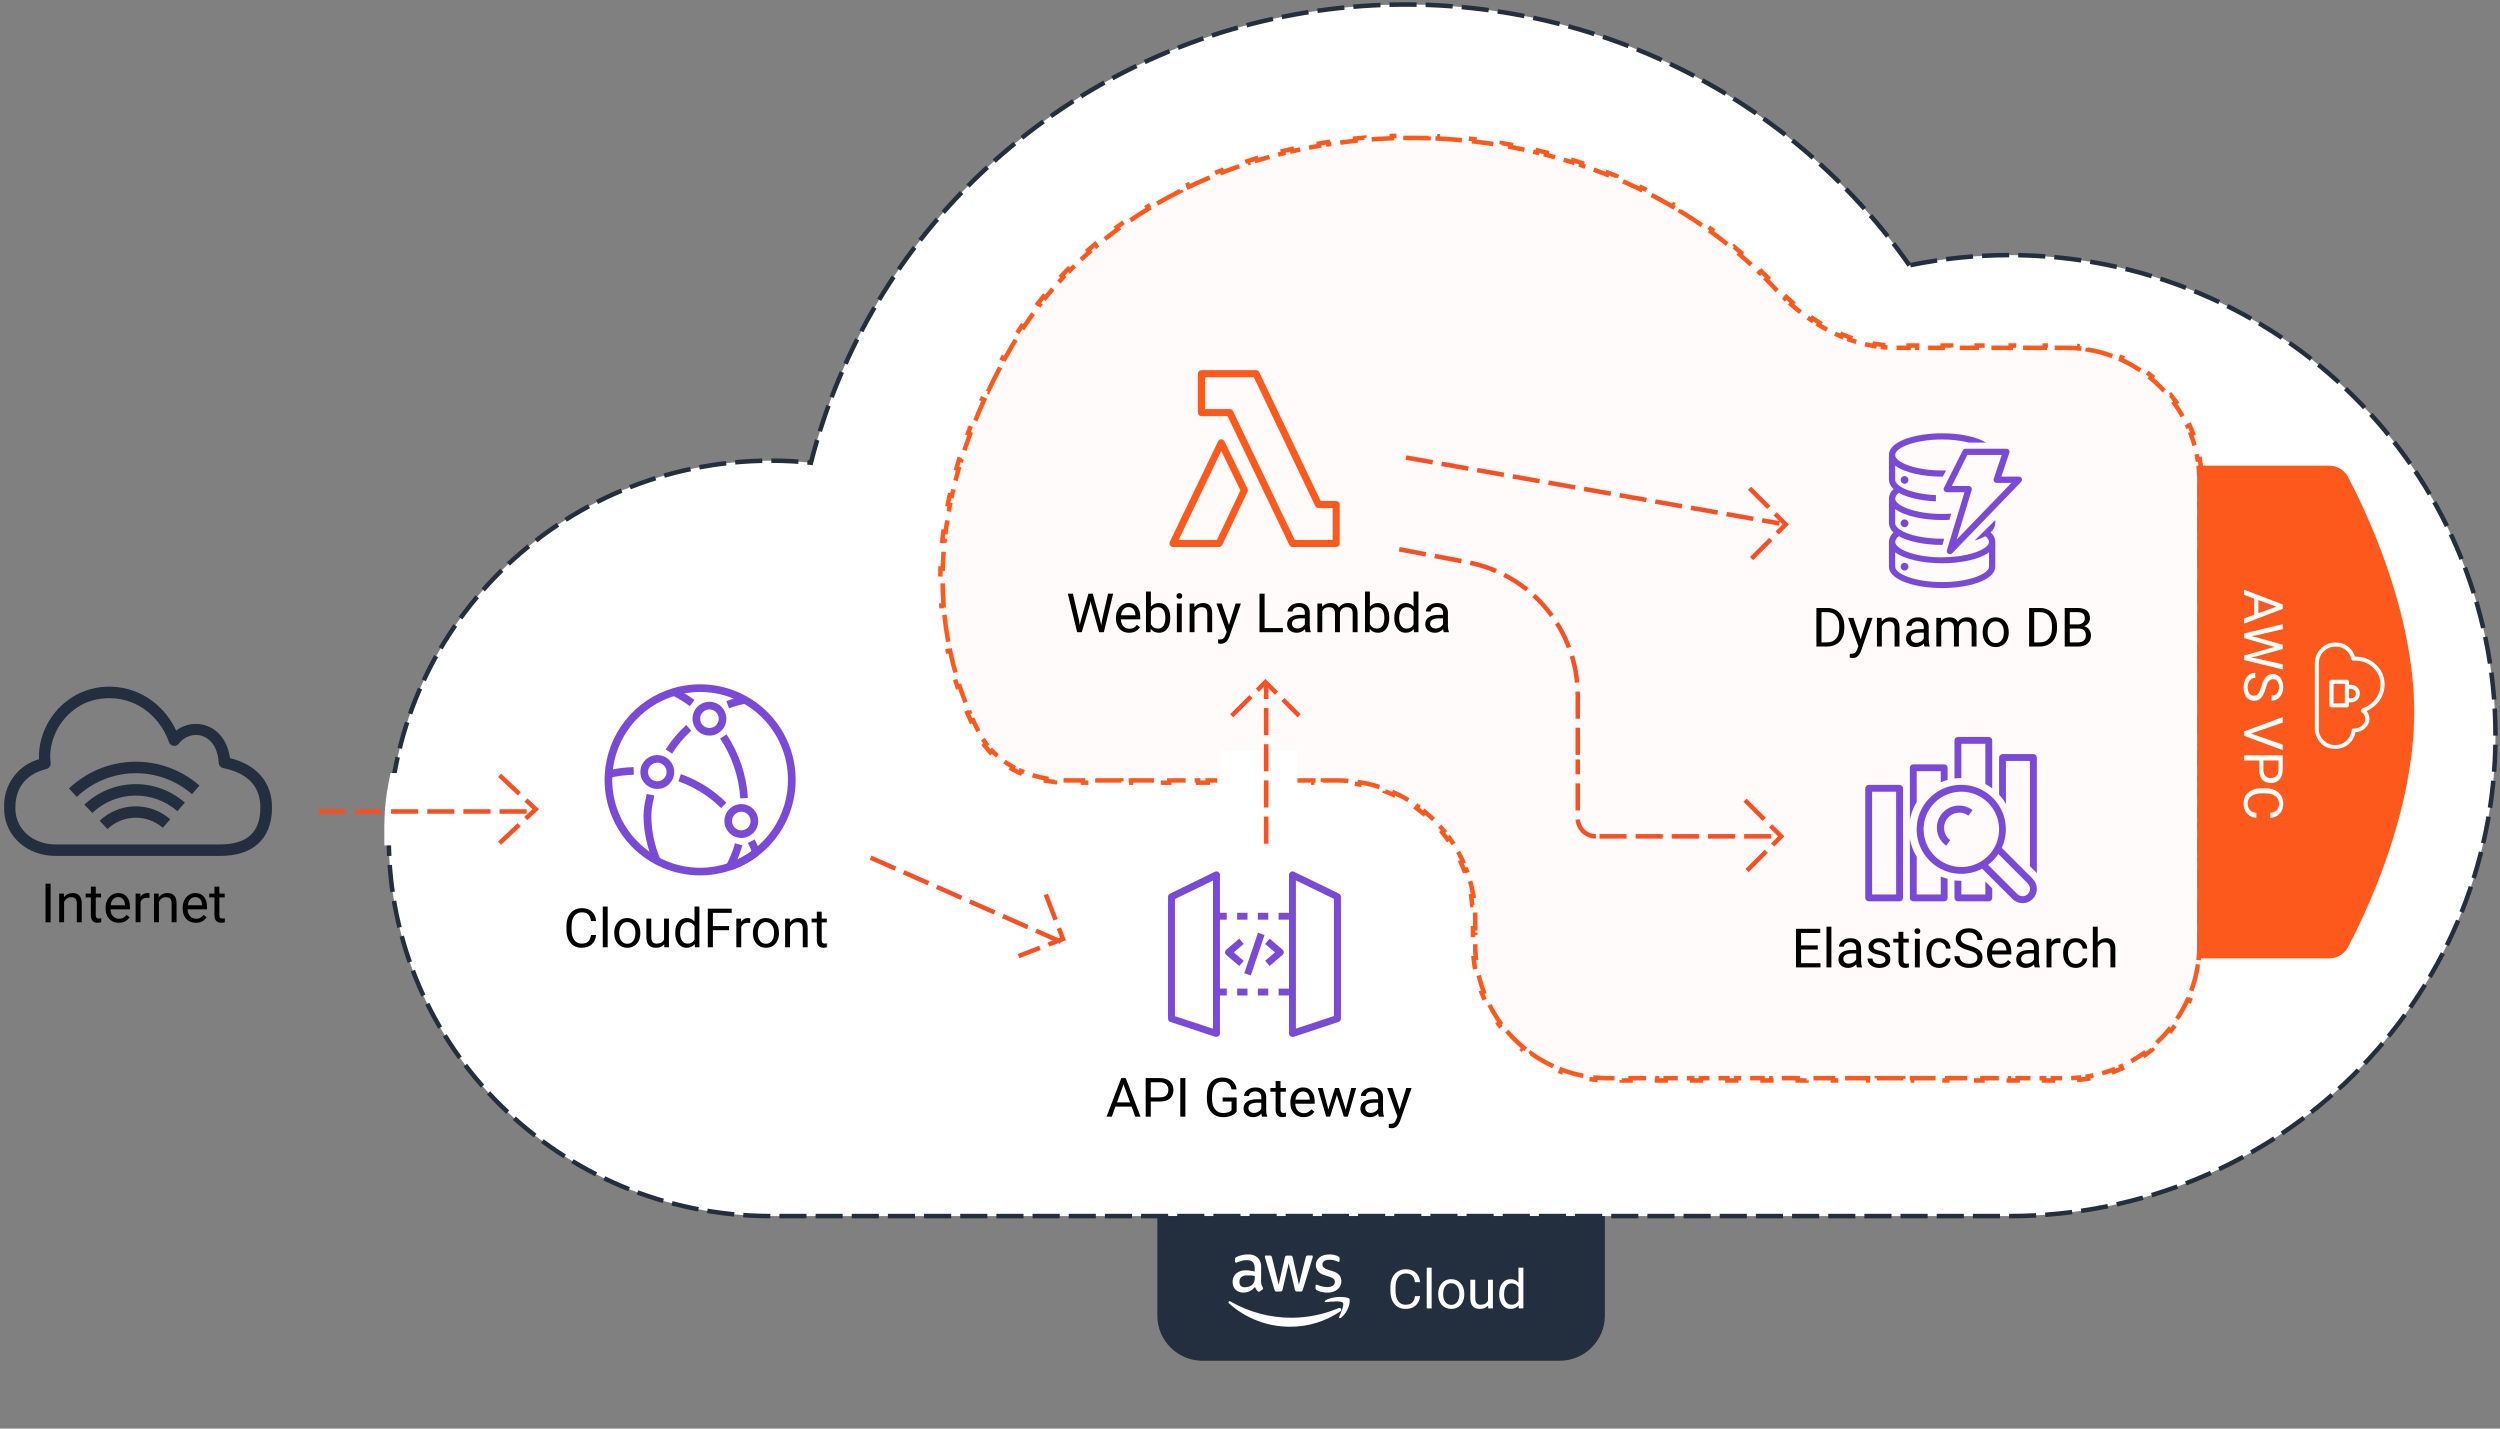 <svg width="553" height="316" viewBox="0 0 553 316" fill="none" xmlns="http://www.w3.org/2000/svg">
<rect x="0" y="0" width="553" height="316" fill="#808080" stroke="none"/>
<path fill-rule="evenodd" clip-rule="evenodd" d="M422.366 58.696C392.067 15.477 338.988 -6.239 286.638 3.166C234.288 12.572 192.343 51.362 179.381 102.354C176.437 102.054 173.48 101.902 170.52 101.901C123.838 101.919 86.003 139.317 86 185.445C85.997 231.573 123.827 268.976 170.51 269H444.437C503.842 269 552 221.414 552 162.714C552 104.014 503.842 56.428 444.437 56.428V56.428C437.021 56.435 429.625 57.195 422.366 58.696Z" fill="white" stroke="#232F3E" stroke-dasharray="6 2"/>
<path d="M389.626 60.016C390.11 60.488 390.59 60.965 391.065 61.449L390.709 61.799C391.418 62.52 392.118 63.254 392.808 64.001C393.45 64.696 394.112 65.373 394.794 66.029L395.141 65.669C395.591 66.102 396.049 66.527 396.516 66.941L396.184 67.315C397.604 68.577 399.1 69.749 400.662 70.81L400.943 70.397C401.461 70.748 401.985 71.087 402.517 71.413L402.255 71.839C403.881 72.836 405.571 73.711 407.317 74.442L407.51 73.981C408.086 74.222 408.669 74.448 409.257 74.656L409.09 75.127C410.881 75.763 412.725 76.245 414.612 76.551L414.692 76.057C415.307 76.157 415.926 76.238 416.55 76.299L416.501 76.796C417.443 76.888 418.395 76.935 419.355 76.935H422.179V76.435H424.061V76.935H429.708V76.435H431.59V76.935H437.237V76.435H439.119V76.935H444.765V76.435H446.648V76.935H452.294V76.435H454.177V76.935H457C457.976 76.935 458.941 76.983 459.893 77.075L459.942 76.578C460.597 76.641 461.247 76.726 461.889 76.832L461.808 77.325C463.74 77.642 465.608 78.146 467.395 78.819L467.571 78.351C468.185 78.582 468.79 78.833 469.385 79.103L469.178 79.558C470.947 80.361 472.622 81.333 474.184 82.454L474.475 82.048C475.008 82.43 475.527 82.829 476.032 83.244L475.715 83.63C477.208 84.857 478.578 86.228 479.805 87.721L480.191 87.403C480.606 87.909 481.005 88.428 481.387 88.96L480.981 89.251C482.102 90.813 483.074 92.489 483.877 94.257L484.332 94.051C484.602 94.645 484.853 95.25 485.085 95.865L484.617 96.041C485.289 97.827 485.794 99.695 486.11 101.627L486.604 101.546C486.709 102.189 486.794 102.838 486.858 103.494L486.36 103.542C486.453 104.494 486.5 105.459 486.5 106.435V109.394H487V111.366H486.5V117.284H487V119.256H486.5V125.173H487V127.145H486.5V133.063H487V135.035H486.5V140.952H487V142.925H486.5V148.842H487V150.814H486.5V156.731H487V158.704H486.5V164.621H487V166.593H486.5V172.511H487V174.483H486.5V180.4H487V182.373H486.5V188.29H487V190.262H486.5V196.179H487V198.152H486.5V204.069H487V206.041H486.5V209C486.5 209.976 486.453 210.941 486.36 211.893L486.858 211.942C486.794 212.597 486.709 213.247 486.604 213.889L486.11 213.808C485.794 215.74 485.289 217.608 484.617 219.394L485.085 219.571C484.853 220.185 484.602 220.79 484.332 221.385L483.877 221.178C483.074 222.947 482.102 224.622 480.981 226.184L481.387 226.475C481.005 227.008 480.606 227.527 480.191 228.032L479.805 227.715C478.578 229.208 477.208 230.578 475.715 231.805L476.032 232.191C475.527 232.606 475.008 233.005 474.475 233.387L474.184 232.981C472.622 234.102 470.947 235.074 469.178 235.877L469.385 236.332C468.79 236.602 468.185 236.853 467.571 237.085L467.395 236.617C465.608 237.289 463.74 237.794 461.808 238.11L461.889 238.604C461.247 238.709 460.597 238.794 459.942 238.858L459.893 238.36C458.941 238.453 457.976 238.5 457 238.5H454.081V239H452.135V238.5H446.297V239H444.351V238.5H438.514V239H436.568V238.5H430.73V239H428.784V238.5H422.946V239H421V238.5H415.162V239H413.217V238.5H407.379V239H405.433V238.5H399.595V239H397.649V238.5H391.811V239H389.865V238.5H384.028V239H382.082V238.5H376.244V239H374.298V238.5H368.46V239H366.514V238.5H360.676V239H358.73V238.5H355.811C354.835 238.5 353.87 238.453 352.918 238.36L352.87 238.858C352.214 238.794 351.565 238.709 350.922 238.604L351.003 238.11C349.072 237.794 347.203 237.289 345.417 236.617L345.241 237.085C344.626 236.853 344.021 236.602 343.427 236.332L343.634 235.877C341.865 235.074 340.189 234.102 338.628 232.981L338.336 233.387C337.804 233.005 337.285 232.606 336.779 232.191L337.097 231.805C335.604 230.578 334.233 229.208 333.007 227.715L332.62 228.032C332.205 227.527 331.806 227.008 331.424 226.475L331.83 226.184C330.709 224.622 329.737 222.947 328.934 221.178L328.479 221.385C328.209 220.79 327.958 220.185 327.727 219.571L328.195 219.395C327.522 217.608 327.018 215.74 326.701 213.808L326.208 213.889C326.103 213.247 326.018 212.597 325.954 211.942L326.452 211.893C326.359 210.941 326.311 209.976 326.311 209V206.8H325.811V205.333H326.311V203.133C326.311 202.124 326.263 201.127 326.167 200.143L325.669 200.192C325.605 199.536 325.52 198.887 325.415 198.244L325.909 198.163C325.581 196.166 325.06 194.233 324.364 192.386L323.896 192.562C323.665 191.948 323.414 191.343 323.144 190.749L323.599 190.542C322.769 188.713 321.764 186.981 320.605 185.366L320.199 185.658C319.817 185.126 319.418 184.606 319.003 184.101L319.389 183.784C318.121 182.24 316.704 180.824 315.161 179.556L314.844 179.942C314.338 179.527 313.819 179.128 313.287 178.746L313.579 178.34C311.964 177.181 310.232 176.175 308.403 175.345L308.196 175.801C307.602 175.531 306.997 175.28 306.382 175.049L306.558 174.581C304.711 173.885 302.779 173.364 300.781 173.036L300.701 173.53C300.058 173.424 299.409 173.339 298.753 173.276L298.802 172.778C297.818 172.682 296.82 172.633 295.811 172.633H292.626V173.133H290.502V172.633H284.132V173.133H282.008V172.633H275.637V173.133H273.514V172.633H267.143V173.133H265.019V172.633H258.648V173.133H256.525V172.633H250.154V173.133H248.03V172.633H241.66V173.133H239.536V172.633H236.351C235.358 172.633 234.369 172.583 233.392 172.483L233.341 172.98C232.672 172.911 232.007 172.819 231.35 172.703L231.437 172.21C229.467 171.863 227.565 171.3 225.791 170.515L225.589 170.972C224.974 170.7 224.374 170.401 223.79 170.077L224.034 169.64C222.314 168.682 220.751 167.49 219.406 166.057L219.042 166.4C218.586 165.914 218.154 165.401 217.749 164.861L218.149 164.561C217.573 163.792 217.051 162.965 216.592 162.08C216.146 161.219 215.698 160.309 215.253 159.349L214.799 159.56C214.519 158.955 214.24 158.33 213.964 157.687L214.424 157.49C213.671 155.734 212.941 153.834 212.266 151.797L211.791 151.954C211.58 151.317 211.374 150.667 211.175 150.003L211.653 149.859C211.093 147.995 210.583 146.025 210.143 143.953L209.654 144.056C209.515 143.399 209.382 142.731 209.258 142.052L209.75 141.962C209.395 140.034 209.105 138.022 208.893 135.93L208.396 135.98C208.328 135.308 208.268 134.627 208.216 133.939L208.715 133.901C208.569 131.939 208.493 129.909 208.5 127.813L208 127.812C208.003 127.135 208.014 126.452 208.033 125.762L208.533 125.777C208.59 123.804 208.72 121.776 208.933 119.694L208.435 119.643C208.504 118.968 208.582 118.288 208.669 117.603L209.165 117.665C209.413 115.704 209.735 113.696 210.138 111.643L209.647 111.546C209.777 110.886 209.915 110.222 210.062 109.552L210.55 109.659C210.974 107.725 211.47 105.752 212.045 103.741L211.565 103.604C211.751 102.95 211.946 102.292 212.15 101.631L212.628 101.778C213.21 99.886 213.861 97.962 214.587 96.005L214.119 95.831C214.354 95.197 214.597 94.559 214.848 93.918L215.314 94.1C216.038 92.251 216.829 90.374 217.69 88.469L217.235 88.263C217.513 87.648 217.798 87.031 218.091 86.41L218.543 86.624C219.392 84.824 220.304 83.001 221.283 81.154L220.841 80.92C221.157 80.323 221.48 79.724 221.81 79.123L222.248 79.363C222.735 78.476 223.237 77.583 223.755 76.685C224.262 75.805 224.785 74.937 225.321 74.082L224.898 73.816C225.258 73.242 225.625 72.674 225.998 72.11L226.415 72.387C227.535 70.696 228.714 69.054 229.947 67.463L229.552 67.156C229.967 66.62 230.389 66.089 230.816 65.564L231.204 65.88C232.483 64.31 233.816 62.791 235.2 61.322L234.836 60.98C235.301 60.486 235.772 59.998 236.248 59.517L236.604 59.868C238.025 58.43 239.496 57.043 241.013 55.708L240.683 55.333C241.192 54.885 241.706 54.443 242.225 54.007L242.546 54.39C244.093 53.09 245.685 51.842 247.318 50.646L247.023 50.243C247.569 49.843 248.119 49.449 248.674 49.061L248.961 49.471C250.615 48.314 252.309 47.208 254.041 46.155L253.781 45.728C254.359 45.376 254.942 45.029 255.529 44.689L255.78 45.121C257.525 44.108 259.306 43.147 261.118 42.237L260.894 41.79C261.5 41.486 262.109 41.188 262.721 40.896L262.936 41.347C264.757 40.477 266.609 39.659 268.487 38.893L268.298 38.43C268.925 38.174 269.554 37.924 270.186 37.68L270.366 38.147C272.249 37.419 274.158 36.743 276.088 36.118L275.934 35.643C276.579 35.434 277.226 35.231 277.876 35.034L278.021 35.512C279.953 34.926 281.906 34.39 283.876 33.905L283.757 33.42C284.414 33.258 285.074 33.102 285.735 32.952L285.846 33.439C287.816 32.991 289.802 32.594 291.801 32.248L291.715 31.755C292.382 31.64 293.051 31.53 293.72 31.426L293.797 31.92C295.794 31.609 297.803 31.349 299.82 31.14L299.769 30.643C300.443 30.573 301.118 30.509 301.794 30.451L301.837 30.949C303.851 30.774 305.873 30.651 307.899 30.578L307.881 30.078C308.558 30.054 309.236 30.035 309.914 30.022L309.923 30.522C311.945 30.483 313.971 30.495 315.997 30.558L316.012 30.059C316.689 30.08 317.366 30.106 318.043 30.139L318.019 30.638C320.04 30.735 322.06 30.882 324.077 31.081L324.126 30.583C324.8 30.65 325.474 30.722 326.147 30.8L326.09 31.297C328.1 31.529 330.106 31.812 332.103 32.147L332.186 31.654C332.854 31.766 333.522 31.884 334.188 32.007L334.097 32.499C336.087 32.868 338.068 33.288 340.038 33.76L340.154 33.273C340.813 33.431 341.471 33.595 342.127 33.764L342.002 34.248C343.961 34.754 345.908 35.312 347.839 35.921L347.989 35.444C348.635 35.648 349.28 35.858 349.922 36.074L349.763 36.548C351.682 37.191 353.583 37.887 355.464 38.635L355.649 38.17C356.279 38.42 356.906 38.676 357.532 38.938L357.339 39.399C359.204 40.181 361.049 41.015 362.869 41.901L363.088 41.452C363.697 41.748 364.303 42.05 364.907 42.358L364.679 42.804C366.479 43.723 368.255 44.694 370.003 45.718L370.255 45.287C370.84 45.629 371.421 45.977 371.999 46.331L371.738 46.758C373.46 47.813 375.154 48.92 376.816 50.079L377.102 49.669C377.658 50.057 378.211 50.451 378.76 50.851L378.466 51.255C380.097 52.442 381.696 53.682 383.26 54.973L383.578 54.588C384.099 55.018 384.617 55.455 385.13 55.897L384.804 56.275C386.331 57.59 387.823 58.956 389.277 60.374L389.626 60.016Z" fill="#FFFBFA" stroke="#FD591C" stroke-dasharray="6 2"/>
<rect x="270" y="166" width="17" height="17" fill="white"/>
<path d="M102 171V187H85.018C84.948 180.771 85.018 177.222 86.395 171H102Z" fill="white"/>
<path fill-rule="evenodd" clip-rule="evenodd" d="M486 103H515.139C516.912 103 518.543 103.929 519.373 105.495C523.252 112.82 534.018 135.16 534.018 157.5C534.018 179.84 523.252 202.18 519.373 209.505C518.543 211.071 516.912 212 515.139 212H486V103Z" fill="#FD591C"/>
<path fill-rule="evenodd" clip-rule="evenodd" d="M519.576 155.355H520.198C520.687 155.322 521.146 155.103 521.481 154.742C521.816 154.382 522.002 153.907 522.002 153.414C522.002 152.921 521.816 152.446 521.481 152.086C521.146 151.726 520.687 151.507 520.198 151.473L519.594 151.473V150.803C519.594 150.683 519.547 150.568 519.462 150.483C519.378 150.398 519.263 150.351 519.144 150.351L515.694 150.351C515.574 150.351 515.46 150.398 515.375 150.483C515.291 150.568 515.243 150.683 515.243 150.803L515.243 156.025C515.243 156.145 515.291 156.26 515.375 156.345C515.46 156.43 515.574 156.478 515.694 156.478H519.126C519.245 156.478 519.36 156.43 519.444 156.345C519.529 156.26 519.576 156.145 519.576 156.025V155.355ZM520.849 152.74C521.023 152.932 521.119 153.182 521.119 153.441C521.119 153.701 521.023 153.95 520.849 154.142C520.675 154.334 520.437 154.453 520.18 154.478H519.576V152.378L520.18 152.405C520.437 152.429 520.675 152.549 520.849 152.74ZM516.189 151.256L518.675 151.256L518.675 155.573L516.189 155.6L516.189 151.256Z" fill="white"/>
<path fill-rule="evenodd" clip-rule="evenodd" d="M522.846 161.336C523.379 160.945 523.784 160.404 524.008 159.781C524.131 159.353 524.148 158.902 524.057 158.466C523.966 158.031 523.77 157.624 523.486 157.283C524.274 156.931 524.991 156.437 525.602 155.826C526.504 154.952 527.118 153.822 527.359 152.587C527.601 151.352 527.459 150.072 526.954 148.921C526.442 147.84 525.641 146.924 524.64 146.275C523.639 145.626 522.479 145.27 521.288 145.246C521.153 145.246 521.026 145.246 520.9 145.246C520.639 144.315 520.071 143.5 519.289 142.934C518.507 142.369 517.557 142.087 516.595 142.133C516.478 142.133 516.351 142.133 516.234 142.133C515.082 142.227 514.008 142.756 513.229 143.615C512.45 144.473 512.024 145.596 512.037 146.758L512.037 161.464C512.037 161.464 512.397 165.663 516.595 165.663C517.649 165.68 518.675 165.317 519.487 164.64C520.298 163.963 520.841 163.016 521.017 161.971C521.676 161.947 522.313 161.726 522.846 161.336ZM512.91 146.767C512.896 145.834 513.235 144.931 513.859 144.24C514.483 143.549 515.345 143.123 516.27 143.047C516.369 143.047 516.468 143.047 516.568 143.047C517.392 143.001 518.206 143.256 518.858 143.765C519.51 144.274 519.957 145.002 520.117 145.817C520.146 145.922 520.212 146.014 520.303 146.076C520.394 146.137 520.503 146.164 520.612 146.151C520.831 146.138 521.051 146.138 521.27 146.151C522.283 146.179 523.269 146.485 524.121 147.035C524.974 147.586 525.66 148.36 526.107 149.274C526.408 149.958 526.568 150.697 526.575 151.446C526.543 152.876 525.951 154.235 524.927 155.229C524.241 155.9 523.412 156.408 522.504 156.713C522.427 156.741 522.36 156.789 522.308 156.852C522.257 156.915 522.224 156.991 522.212 157.071C522.2 157.152 522.21 157.235 522.24 157.31C522.271 157.385 522.322 157.451 522.387 157.5C522.705 157.722 522.948 158.038 523.08 158.405C523.212 158.771 523.228 159.17 523.125 159.545C522.931 160.03 522.594 160.442 522.159 160.727C521.724 161.012 521.212 161.156 520.693 161.138C520.579 161.12 520.461 161.148 520.367 161.215C520.273 161.283 520.209 161.385 520.189 161.5C520.099 162.41 519.675 163.253 519.001 163.866C518.327 164.479 517.45 164.819 516.541 164.819C515.631 164.819 514.754 164.479 514.08 163.866C513.406 163.253 512.982 162.41 512.892 161.5L512.91 161.437L512.91 146.767Z" fill="white"/>
<path d="M498.627 135.982L498.627 132.408L496.4 131.605L496.4 130.445L504.931 133.703L504.931 134.687L496.4 137.951L496.4 136.796L498.627 135.982ZM499.552 132.748L499.552 135.648L503.543 134.195L499.552 132.748ZM499.089 140.529L497.964 140.693L498.978 140.933L504.931 142.621L504.931 143.57L498.978 145.216L497.947 145.451L499.095 145.632L504.931 146.957L504.931 148.087L496.4 146.019L496.4 144.994L502.617 143.236L503.267 143.101L502.617 142.966L496.4 141.144L496.4 140.119L504.931 138.056L504.931 139.181L499.089 140.529ZM500.203 151.855C500.48 150.89 500.82 150.187 501.222 149.746C501.629 149.308 502.129 149.089 502.722 149.089C503.394 149.089 503.949 149.357 504.386 149.892C504.828 150.431 505.048 151.13 505.048 151.99C505.048 152.576 504.935 153.097 504.709 153.554C504.482 154.015 504.17 154.371 503.771 154.621C503.373 154.875 502.937 155.001 502.464 155.001L502.464 153.871C502.98 153.871 503.384 153.707 503.677 153.378C503.974 153.05 504.123 152.587 504.123 151.99C504.123 151.435 504 151.001 503.754 150.689C503.511 150.38 503.173 150.226 502.74 150.226C502.392 150.226 502.097 150.373 501.855 150.666C501.617 150.962 501.398 151.464 501.199 152.171C501 152.882 500.779 153.437 500.537 153.835C500.298 154.238 500.019 154.535 499.699 154.726C499.379 154.921 499.002 155.019 498.568 155.019C497.877 155.019 497.322 154.75 496.904 154.21C496.49 153.671 496.283 152.951 496.283 152.048C496.283 151.462 496.394 150.916 496.617 150.408C496.843 149.9 497.152 149.507 497.543 149.23C497.933 148.957 498.377 148.82 498.873 148.82L498.873 149.951C498.357 149.951 497.949 150.14 497.648 150.519C497.351 150.902 497.203 151.412 497.203 152.048C497.203 152.642 497.324 153.097 497.566 153.414C497.808 153.73 498.138 153.888 498.556 153.888C498.974 153.888 499.297 153.742 499.523 153.449C499.754 153.156 499.98 152.625 500.203 151.855ZM497.894 162.267L504.931 164.705L504.931 165.935L496.4 162.771L496.4 161.775L504.931 158.617L504.931 159.841L497.894 162.267ZM499.74 168.208L496.4 168.208L496.4 167.083L504.931 167.083L504.931 170.23C504.931 171.164 504.693 171.894 504.216 172.421C503.74 172.953 503.109 173.218 502.324 173.218C501.496 173.218 500.857 172.958 500.408 172.439C499.963 171.923 499.74 171.183 499.74 170.218L499.74 168.208ZM500.66 168.208L500.66 170.23C500.66 170.832 500.8 171.292 501.082 171.613C501.367 171.933 501.777 172.093 502.312 172.093C502.82 172.093 503.226 171.933 503.531 171.613C503.836 171.292 503.994 170.853 504.005 170.294L504.005 168.208L500.66 168.208ZM499.107 180.929C498.205 180.824 497.507 180.49 497.015 179.927C496.527 179.369 496.283 178.625 496.283 177.695C496.283 176.687 496.644 175.878 497.367 175.269C498.089 174.664 499.056 174.361 500.267 174.361L501.088 174.361C501.88 174.361 502.578 174.501 503.179 174.783C503.781 175.068 504.242 175.47 504.562 175.99C504.886 176.509 505.048 177.111 505.048 177.794C505.048 178.701 504.795 179.427 504.287 179.974C503.783 180.521 503.084 180.839 502.189 180.929L502.189 179.798C502.869 179.701 503.361 179.488 503.666 179.16C503.97 178.835 504.123 178.38 504.123 177.794C504.123 177.076 503.857 176.511 503.326 176.101C502.795 175.695 502.039 175.492 501.058 175.492L500.232 175.492C499.306 175.492 498.57 175.685 498.023 176.072C497.476 176.458 497.203 177 497.203 177.695C497.203 178.32 497.343 178.798 497.625 179.13C497.91 179.466 498.404 179.689 499.107 179.798L499.107 180.929Z" fill="white"/>
<path fill-rule="evenodd" clip-rule="evenodd" d="M12.356 189.334C6.056 189.334 1.243 185.138 0.915 179.355C0.915 179.09 0.915 178.838 0.915 178.561C0.822 176.182 1.532 173.841 2.931 171.914C4.33 169.988 6.336 168.587 8.626 167.939C8.626 167.674 8.626 167.41 8.626 167.145C8.626 166.881 8.626 166.717 8.626 166.515C8.828 163.664 9.796 160.92 11.428 158.573C13.06 156.227 15.297 154.365 17.9 153.184C20.823 151.922 24.058 151.569 27.184 152.171C30.31 152.774 33.182 154.303 35.427 156.561C36.904 158.012 38.103 159.72 38.967 161.601C40.216 160.647 41.743 160.13 43.314 160.127C46.653 160.127 50.156 162.483 50.874 167.687C56.884 169.212 60.173 173.08 60.173 178.687C60.11 185.541 56.04 189.334 48.644 189.334H12.356ZM18.82 155.515C16.585 156.553 14.681 158.188 13.317 160.241C11.954 162.293 11.185 164.683 11.096 167.145C11.097 167.672 11.131 168.198 11.197 168.72C11.237 169.027 11.163 169.338 10.989 169.593C10.814 169.849 10.552 170.031 10.252 170.106C7.732 170.736 3.41 172.626 3.41 178.573C3.41 178.8 3.41 179.014 3.41 179.229C3.649 183.626 7.404 186.789 12.331 186.789H48.644C54.667 186.789 57.59 184.117 57.59 178.636C57.59 173.949 54.831 171.013 49.387 169.905C49.113 169.849 48.865 169.704 48.683 169.491C48.5 169.279 48.393 169.012 48.379 168.733C48.115 164.184 45.469 162.571 43.339 162.571C42.603 162.579 41.879 162.757 41.223 163.091C40.567 163.425 39.998 163.907 39.559 164.499C39.422 164.677 39.24 164.816 39.031 164.9C38.823 164.984 38.595 165.011 38.373 164.977C38.151 164.944 37.941 164.852 37.766 164.71C37.592 164.568 37.458 164.382 37.38 164.172C36.612 161.976 35.354 159.985 33.7 158.35C31.178 155.836 27.761 154.427 24.2 154.432C22.353 154.437 20.525 154.805 18.82 155.515Z" fill="#232F3E"/>
<path d="M22.045 181.559C24.136 179.565 26.897 178.425 29.785 178.362C32.674 178.299 35.481 179.318 37.657 181.219L36.006 183.109C34.301 181.624 32.102 180.829 29.841 180.88C27.581 180.931 25.42 181.825 23.784 183.386L22.045 181.559Z" fill="#232F3E"/>
<path d="M18.656 177.994C21.638 175.157 25.573 173.538 29.688 173.454C33.802 173.37 37.8 174.827 40.895 177.54L39.232 179.43C36.611 177.141 33.23 175.912 29.75 175.984C26.271 176.057 22.944 177.425 20.42 179.821L18.656 177.994Z" fill="#232F3E"/>
<path d="M15.254 174.415C19.117 170.726 24.22 168.614 29.56 168.493C34.901 168.372 40.094 170.25 44.121 173.76L42.47 175.675C38.913 172.58 34.328 170.926 29.614 171.038C24.9 171.15 20.399 173.02 16.993 176.28L15.254 174.415Z" fill="#232F3E"/>
<path d="M11.197 204H10.072V195.469H11.197V204ZM14.115 197.66L14.15 198.457C14.635 197.848 15.268 197.543 16.049 197.543C17.389 197.543 18.064 198.299 18.076 199.811V204H16.992V199.805C16.988 199.348 16.883 199.01 16.676 198.791C16.473 198.572 16.154 198.463 15.721 198.463C15.369 198.463 15.06 198.557 14.795 198.744C14.529 198.932 14.322 199.178 14.174 199.482V204H13.09V197.66H14.115ZM21.182 196.125V197.66H22.365V198.498H21.182V202.43C21.182 202.684 21.234 202.875 21.34 203.004C21.445 203.129 21.625 203.191 21.879 203.191C22.004 203.191 22.176 203.168 22.395 203.121V204C22.109 204.078 21.832 204.117 21.562 204.117C21.078 204.117 20.713 203.971 20.467 203.678C20.221 203.385 20.098 202.969 20.098 202.43V198.498H18.943V197.66H20.098V196.125H21.182ZM26.268 204.117C25.408 204.117 24.709 203.836 24.17 203.273C23.631 202.707 23.361 201.951 23.361 201.006V200.807C23.361 200.178 23.48 199.617 23.719 199.125C23.961 198.629 24.297 198.242 24.727 197.965C25.16 197.684 25.629 197.543 26.133 197.543C26.957 197.543 27.598 197.814 28.055 198.357C28.512 198.9 28.74 199.678 28.74 200.689V201.141H24.445C24.461 201.766 24.643 202.271 24.99 202.658C25.342 203.041 25.787 203.232 26.326 203.232C26.709 203.232 27.033 203.154 27.299 202.998C27.564 202.842 27.797 202.635 27.996 202.377L28.658 202.893C28.127 203.709 27.33 204.117 26.268 204.117ZM26.133 198.434C25.695 198.434 25.328 198.594 25.031 198.914C24.734 199.23 24.551 199.676 24.48 200.25H27.656V200.168C27.625 199.617 27.477 199.191 27.211 198.891C26.945 198.586 26.586 198.434 26.133 198.434ZM33.065 198.633C32.9 198.605 32.723 198.592 32.531 198.592C31.82 198.592 31.338 198.895 31.084 199.5V204H30V197.66H31.055L31.072 198.393C31.428 197.826 31.932 197.543 32.584 197.543C32.795 197.543 32.955 197.57 33.065 197.625V198.633ZM35.092 197.66L35.127 198.457C35.611 197.848 36.244 197.543 37.025 197.543C38.365 197.543 39.041 198.299 39.053 199.811V204H37.969V199.805C37.965 199.348 37.859 199.01 37.652 198.791C37.449 198.572 37.131 198.463 36.697 198.463C36.346 198.463 36.037 198.557 35.772 198.744C35.506 198.932 35.299 199.178 35.15 199.482V204H34.066V197.66H35.092ZM43.318 204.117C42.459 204.117 41.76 203.836 41.221 203.273C40.682 202.707 40.412 201.951 40.412 201.006V200.807C40.412 200.178 40.531 199.617 40.77 199.125C41.012 198.629 41.348 198.242 41.777 197.965C42.211 197.684 42.68 197.543 43.184 197.543C44.008 197.543 44.648 197.814 45.105 198.357C45.562 198.9 45.791 199.678 45.791 200.689V201.141H41.496C41.512 201.766 41.693 202.271 42.041 202.658C42.393 203.041 42.838 203.232 43.377 203.232C43.76 203.232 44.084 203.154 44.35 202.998C44.615 202.842 44.848 202.635 45.047 202.377L45.709 202.893C45.178 203.709 44.381 204.117 43.318 204.117ZM43.184 198.434C42.746 198.434 42.379 198.594 42.082 198.914C41.785 199.23 41.602 199.676 41.531 200.25H44.707V200.168C44.676 199.617 44.527 199.191 44.262 198.891C43.996 198.586 43.637 198.434 43.184 198.434ZM48.522 196.125V197.66H49.705V198.498H48.522V202.43C48.522 202.684 48.574 202.875 48.68 203.004C48.785 203.129 48.965 203.191 49.219 203.191C49.344 203.191 49.516 203.168 49.734 203.121V204C49.449 204.078 49.172 204.117 48.902 204.117C48.418 204.117 48.053 203.971 47.807 203.678C47.56 203.385 47.438 202.969 47.438 202.43V198.498H46.283V197.66H47.438V196.125H48.522Z" fill="black"/>
<path d="M70.5 179.5L118.5 179.5" stroke="#F94F24" stroke-dasharray="6 2"/>
<path d="M110.5 171.5L118.5 179L110.5 186.5" stroke="#F94F24" stroke-dasharray="6 2"/>
<path d="M310.998 101.216L393.618 115.784" stroke="#F94F24" stroke-dasharray="6 2"/>
<path d="M387 108L395 116L387 124" stroke="#F94F24" stroke-dasharray="6 2"/>
<g clip-path="url(#clip0)">
<mask id="mask0" mask-type="alpha" maskUnits="userSpaceOnUse" x="124" y="146" width="60" height="71">
<rect x="124" y="146" width="59.37" height="70.53" fill="white"/>
</mask>
<g mask="url(#mask0)">
<path fill-rule="evenodd" clip-rule="evenodd" d="M160.669 191.311C161.471 189.786 162.114 188.183 162.588 186.526L164.212 187C163.707 188.761 163.024 190.466 162.174 192.089L160.669 191.311ZM159.291 163.352L160.703 162.431C163.494 166.624 165.127 171.48 165.438 176.508L163.747 176.609C163.454 171.875 161.917 167.302 159.291 163.352ZM148.689 153.807L149.459 152.302C150.919 153.021 152.311 153.87 153.618 154.839L152.595 156.208C151.368 155.292 150.061 154.488 148.689 153.807Z" fill="#7B49D7"/>
<path d="M150.076 172.838L150.6 171.232C154.38 172.559 157.816 174.71 160.661 177.531L159.52 178.756C156.851 176.106 153.625 174.084 150.076 172.838Z" fill="#7B49D7"/>
<path d="M165.429 186.442L166.943 185.689C167.36 186.515 167.735 187.362 168.067 188.226L166.486 188.851C166.173 188.006 165.818 187.228 165.429 186.442Z" fill="#7B49D7"/>
<path d="M161.151 190.897C163.177 190.215 165.072 189.194 166.757 187.879L167.797 189.215C165.962 190.645 163.898 191.754 161.692 192.495L161.151 190.897Z" fill="#7B49D7"/>
<path d="M134.427 170.437C136.301 169.978 138.221 169.726 140.15 169.685L140.193 171.375C138.38 171.413 136.577 171.648 134.815 172.077L134.427 170.437Z" fill="#7B49D7"/>
<path d="M147.26 165.779C148.501 163.763 150.031 161.94 151.8 160.368L152.916 161.645C151.264 163.113 149.837 164.816 148.681 166.7L147.26 165.779Z" fill="#7B49D7"/>
<path d="M160.678 155.084C161.95 154.607 163.259 154.233 164.592 153.968L164.905 155.659C163.661 155.895 162.44 156.234 161.253 156.673L160.678 155.084Z" fill="#7B49D7"/>
<path d="M142.34 180.532C142.368 179.186 142.544 177.848 142.864 176.541C142.923 176.245 142.991 175.941 143.05 175.628L144.741 175.958C144.682 176.279 144.614 176.584 144.555 176.888C144.26 178.081 144.095 179.303 144.065 180.532C144.103 183.812 144.787 187.052 146.077 190.069L144.513 190.677C143.131 187.47 142.393 184.023 142.34 180.532Z" fill="#7B49D7"/>
<path fill-rule="evenodd" clip-rule="evenodd" d="M139.924 187.446C135.96 183.482 133.733 178.106 133.733 172.5C133.733 172.069 133.733 171.655 133.775 171.223C134.037 166.898 135.621 162.757 138.315 159.362C141.008 155.967 144.68 153.482 148.833 152.243C151.545 151.437 154.391 151.183 157.202 151.496C160.014 151.81 162.734 152.685 165.201 154.069C168.246 155.777 170.821 158.212 172.696 161.158C174.57 164.103 175.686 167.467 175.943 170.949C176.2 174.431 175.59 177.922 174.169 181.111C172.747 184.3 170.558 187.087 167.796 189.223C164.089 192.073 159.546 193.624 154.869 193.636C149.264 193.636 143.888 191.41 139.924 187.446ZM149.315 153.9C145.498 155.039 142.123 157.323 139.646 160.442C137.17 163.561 135.71 167.366 135.466 171.342C135.466 171.739 135.424 172.12 135.424 172.5C135.424 177.657 137.473 182.603 141.119 186.25C144.766 189.897 149.712 191.946 154.869 191.946C157.004 191.949 159.125 191.594 161.143 190.897C163.172 190.217 165.07 189.196 166.757 187.879C169.964 185.397 172.315 181.975 173.481 178.091C174.646 174.207 174.569 170.056 173.259 166.218C171.949 162.381 169.472 159.049 166.175 156.688C162.877 154.328 158.925 153.057 154.869 153.055C152.986 153.061 151.115 153.346 149.315 153.9Z" fill="#7B49D7"/>
<path fill-rule="evenodd" clip-rule="evenodd" d="M154.842 162.086C154.226 161.675 153.746 161.089 153.463 160.404C153.18 159.719 153.106 158.966 153.251 158.239C153.396 157.512 153.754 156.845 154.279 156.322C154.803 155.798 155.471 155.442 156.198 155.298C156.926 155.155 157.679 155.23 158.363 155.515C159.047 155.8 159.632 156.281 160.042 156.898C160.453 157.515 160.671 158.24 160.669 158.981C160.669 159.473 160.572 159.959 160.384 160.413C160.196 160.867 159.92 161.28 159.572 161.627C159.224 161.974 158.811 162.249 158.357 162.436C157.902 162.624 157.415 162.719 156.924 162.718C156.183 162.718 155.458 162.498 154.842 162.086ZM155.783 157.273C155.445 157.499 155.181 157.82 155.026 158.195C154.87 158.571 154.83 158.984 154.909 159.382C154.988 159.781 155.184 160.147 155.471 160.434C155.759 160.721 156.125 160.917 156.523 160.996C156.922 161.076 157.335 161.035 157.71 160.879C158.086 160.724 158.406 160.461 158.632 160.123C158.858 159.785 158.978 159.388 158.978 158.981C158.978 158.436 158.762 157.914 158.377 157.529C157.991 157.143 157.469 156.927 156.924 156.927C156.518 156.927 156.12 157.047 155.783 157.273Z" fill="#7B49D7"/>
<path fill-rule="evenodd" clip-rule="evenodd" d="M143.311 173.881C142.695 173.469 142.215 172.885 141.932 172.2C141.648 171.516 141.574 170.763 141.719 170.036C141.863 169.31 142.22 168.642 142.744 168.118C143.267 167.595 143.935 167.238 144.661 167.093C145.388 166.949 146.141 167.023 146.825 167.307C147.51 167.59 148.095 168.07 148.506 168.686C148.918 169.302 149.137 170.026 149.137 170.767C149.135 171.759 148.74 172.711 148.038 173.413C147.336 174.115 146.385 174.51 145.392 174.512C144.651 174.512 143.927 174.293 143.311 173.881ZM144.251 169.059C143.913 169.284 143.649 169.605 143.494 169.981C143.338 170.356 143.298 170.769 143.377 171.168C143.456 171.566 143.652 171.932 143.939 172.22C144.227 172.507 144.593 172.703 144.991 172.782C145.39 172.861 145.803 172.82 146.178 172.665C146.554 172.509 146.874 172.246 147.1 171.908C147.326 171.57 147.446 171.173 147.446 170.767C147.449 170.496 147.397 170.227 147.295 169.975C147.193 169.724 147.042 169.496 146.851 169.303C146.66 169.111 146.432 168.958 146.182 168.853C145.932 168.749 145.663 168.695 145.392 168.695V168.712C144.986 168.712 144.588 168.833 144.251 169.059Z" fill="#7B49D7"/>
<path fill-rule="evenodd" clip-rule="evenodd" d="M161.9 184.723C161.282 184.312 160.801 183.728 160.516 183.043C160.232 182.358 160.157 181.604 160.301 180.877C160.446 180.15 160.802 179.482 161.327 178.957C161.851 178.433 162.519 178.076 163.246 177.932C163.974 177.788 164.728 177.863 165.412 178.147C166.097 178.432 166.682 178.913 167.093 179.53C167.504 180.147 167.722 180.873 167.72 181.614C167.72 182.605 167.327 183.556 166.626 184.257C165.925 184.957 164.975 185.351 163.984 185.351C163.242 185.353 162.517 185.134 161.9 184.723ZM162.84 179.902C162.501 180.127 162.236 180.447 162.079 180.822C161.923 181.197 161.881 181.611 161.959 182.01C162.037 182.409 162.232 182.776 162.519 183.064C162.806 183.352 163.172 183.549 163.571 183.628C163.97 183.708 164.383 183.668 164.759 183.513C165.135 183.358 165.457 183.094 165.683 182.756C165.909 182.418 166.03 182.021 166.03 181.614C166.03 181.071 165.814 180.549 165.431 180.164C165.047 179.779 164.527 179.562 163.984 179.56C163.577 179.558 163.179 179.677 162.84 179.902Z" fill="#7B49D7"/>
<path d="M131.869 206.823C131.764 207.725 131.43 208.423 130.867 208.915C130.309 209.403 129.564 209.647 128.635 209.647C127.627 209.647 126.818 209.286 126.209 208.563C125.604 207.841 125.301 206.874 125.301 205.663V204.843C125.301 204.05 125.441 203.352 125.723 202.751C126.008 202.149 126.41 201.688 126.93 201.368C127.449 201.044 128.051 200.882 128.734 200.882C129.641 200.882 130.367 201.135 130.914 201.643C131.461 202.147 131.779 202.846 131.869 203.741H130.738C130.641 203.061 130.428 202.569 130.1 202.264C129.775 201.96 129.32 201.807 128.734 201.807C128.016 201.807 127.451 202.073 127.041 202.604C126.635 203.135 126.432 203.891 126.432 204.872V205.698C126.432 206.624 126.625 207.36 127.012 207.907C127.398 208.454 127.939 208.727 128.635 208.727C129.26 208.727 129.738 208.587 130.07 208.305C130.406 208.02 130.629 207.526 130.738 206.823H131.869ZM134.418 209.53H133.334V200.53H134.418V209.53ZM135.871 206.302C135.871 205.68 135.992 205.122 136.234 204.626C136.48 204.13 136.82 203.747 137.254 203.477C137.691 203.208 138.189 203.073 138.748 203.073C139.611 203.073 140.309 203.372 140.84 203.969C141.375 204.567 141.643 205.362 141.643 206.354V206.43C141.643 207.048 141.523 207.602 141.285 208.094C141.051 208.583 140.713 208.964 140.271 209.237C139.834 209.51 139.33 209.647 138.76 209.647C137.9 209.647 137.203 209.348 136.668 208.751C136.137 208.153 135.871 207.362 135.871 206.378V206.302ZM136.961 206.43C136.961 207.134 137.123 207.698 137.447 208.124C137.775 208.55 138.213 208.762 138.76 208.762C139.311 208.762 139.748 208.548 140.072 208.118C140.396 207.684 140.559 207.079 140.559 206.302C140.559 205.606 140.393 205.044 140.061 204.614C139.732 204.18 139.295 203.964 138.748 203.964C138.213 203.964 137.781 204.177 137.453 204.602C137.125 205.028 136.961 205.637 136.961 206.43ZM146.916 208.903C146.494 209.399 145.875 209.647 145.059 209.647C144.383 209.647 143.867 209.452 143.512 209.061C143.16 208.667 142.982 208.085 142.979 207.315V203.19H144.062V207.286C144.062 208.247 144.453 208.727 145.234 208.727C146.062 208.727 146.613 208.419 146.887 207.802V203.19H147.971V209.53H146.939L146.916 208.903ZM149.359 206.307C149.359 205.335 149.59 204.553 150.051 203.964C150.512 203.37 151.115 203.073 151.861 203.073C152.604 203.073 153.191 203.327 153.625 203.835V200.53H154.709V209.53H153.713L153.66 208.85C153.227 209.382 152.623 209.647 151.85 209.647C151.115 209.647 150.516 209.346 150.051 208.745C149.59 208.143 149.359 207.358 149.359 206.389V206.307ZM150.443 206.43C150.443 207.149 150.592 207.712 150.889 208.118C151.186 208.524 151.596 208.727 152.119 208.727C152.807 208.727 153.309 208.419 153.625 207.802V204.889C153.301 204.292 152.803 203.993 152.131 203.993C151.6 203.993 151.186 204.198 150.889 204.608C150.592 205.018 150.443 205.626 150.443 206.43ZM161.271 205.762H157.691V209.53H156.566V200.999H161.852V201.925H157.691V204.843H161.271V205.762ZM165.941 204.163C165.777 204.135 165.6 204.122 165.408 204.122C164.697 204.122 164.215 204.425 163.961 205.03V209.53H162.877V203.19H163.932L163.949 203.923C164.305 203.356 164.809 203.073 165.461 203.073C165.672 203.073 165.832 203.1 165.941 203.155V204.163ZM166.539 206.302C166.539 205.68 166.66 205.122 166.902 204.626C167.148 204.13 167.488 203.747 167.922 203.477C168.359 203.208 168.857 203.073 169.416 203.073C170.279 203.073 170.977 203.372 171.508 203.969C172.043 204.567 172.311 205.362 172.311 206.354V206.43C172.311 207.048 172.191 207.602 171.953 208.094C171.719 208.583 171.381 208.964 170.939 209.237C170.502 209.51 169.998 209.647 169.428 209.647C168.568 209.647 167.871 209.348 167.336 208.751C166.805 208.153 166.539 207.362 166.539 206.378V206.302ZM167.629 206.43C167.629 207.134 167.791 207.698 168.115 208.124C168.443 208.55 168.881 208.762 169.428 208.762C169.979 208.762 170.416 208.548 170.74 208.118C171.064 207.684 171.227 207.079 171.227 206.302C171.227 205.606 171.061 205.044 170.729 204.614C170.4 204.18 169.963 203.964 169.416 203.964C168.881 203.964 168.449 204.177 168.121 204.602C167.793 205.028 167.629 205.637 167.629 206.43ZM174.695 203.19L174.73 203.987C175.215 203.378 175.848 203.073 176.629 203.073C177.969 203.073 178.645 203.829 178.656 205.341V209.53H177.572V205.335C177.568 204.878 177.463 204.54 177.256 204.321C177.053 204.102 176.734 203.993 176.301 203.993C175.949 203.993 175.641 204.087 175.375 204.274C175.109 204.462 174.902 204.708 174.754 205.012V209.53H173.67V203.19H174.695ZM181.762 201.655V203.19H182.945V204.028H181.762V207.96C181.762 208.214 181.814 208.405 181.92 208.534C182.025 208.659 182.205 208.721 182.459 208.721C182.584 208.721 182.756 208.698 182.975 208.651V209.53C182.689 209.608 182.412 209.647 182.143 209.647C181.658 209.647 181.293 209.501 181.047 209.208C180.801 208.915 180.678 208.499 180.678 207.96V204.028H179.523V203.19H180.678V201.655H181.762Z" fill="black"/>
</g>
</g>
<path fill-rule="evenodd" clip-rule="evenodd" d="M285.902 120.996C285.754 120.995 285.61 120.953 285.485 120.874C285.36 120.795 285.26 120.683 285.196 120.55L271.532 92.049H265.751C265.543 92.049 265.344 91.967 265.197 91.82C265.05 91.673 264.967 91.474 264.967 91.267V82.661C264.967 82.454 265.05 82.255 265.197 82.108C265.344 81.961 265.543 81.879 265.751 81.879H277.831C277.979 81.879 278.124 81.921 278.248 82C278.373 82.079 278.473 82.192 278.537 82.325L292.138 110.825H295.566C295.774 110.825 295.974 110.908 296.121 111.054C296.268 111.201 296.35 111.4 296.35 111.608V120.213C296.35 120.421 296.268 120.62 296.121 120.766C295.974 120.913 295.774 120.996 295.566 120.996H285.902ZM294.782 119.431V112.39H291.644C291.496 112.389 291.351 112.347 291.227 112.268C291.102 112.19 291.002 112.077 290.938 111.944L277.337 83.444H266.544V90.485H272.034C272.182 90.485 272.327 90.527 272.452 90.606C272.577 90.685 272.677 90.797 272.74 90.93L286.396 119.431H294.782Z" fill="#FD591C"/>
<path fill-rule="evenodd" clip-rule="evenodd" d="M259.468 120.996C259.335 120.996 259.204 120.962 259.087 120.898C258.971 120.834 258.872 120.741 258.802 120.628C258.727 120.512 258.684 120.379 258.677 120.242C258.67 120.105 258.7 119.968 258.763 119.846L269.43 97.62C269.494 97.486 269.594 97.374 269.719 97.295C269.844 97.216 269.988 97.174 270.136 97.174C270.283 97.173 270.427 97.214 270.552 97.292C270.677 97.369 270.777 97.48 270.842 97.612L275.948 108.087C276 108.193 276.027 108.31 276.027 108.427C276.027 108.545 276 108.662 275.948 108.768L270.379 120.503C270.322 120.646 270.224 120.769 270.097 120.857C269.97 120.944 269.82 120.993 269.665 120.996H259.468ZM269.171 119.431L274.372 108.478L270.144 99.755L260.723 119.431H269.171Z" fill="#FD591C"/>
<path d="M238.674 137.159L238.838 138.284L239.078 137.27L240.766 131.317H241.715L243.361 137.27L243.596 138.302L243.777 137.153L245.102 131.317H246.232L244.164 139.848H243.139L241.381 133.632L241.246 132.981L241.111 133.632L239.289 139.848H238.264L236.201 131.317H237.326L238.674 137.159ZM249.76 139.966C248.9 139.966 248.201 139.684 247.662 139.122C247.123 138.555 246.854 137.8 246.854 136.854V136.655C246.854 136.026 246.973 135.466 247.211 134.973C247.453 134.477 247.789 134.091 248.219 133.813C248.652 133.532 249.121 133.391 249.625 133.391C250.449 133.391 251.09 133.663 251.547 134.206C252.004 134.749 252.232 135.526 252.232 136.538V136.989H247.938C247.953 137.614 248.135 138.12 248.482 138.507C248.834 138.889 249.279 139.081 249.818 139.081C250.201 139.081 250.525 139.003 250.791 138.846C251.057 138.69 251.289 138.483 251.488 138.225L252.15 138.741C251.619 139.557 250.822 139.966 249.76 139.966ZM249.625 134.282C249.188 134.282 248.82 134.442 248.523 134.762C248.227 135.079 248.043 135.524 247.973 136.098H251.148V136.016C251.117 135.466 250.969 135.04 250.703 134.739C250.438 134.434 250.078 134.282 249.625 134.282ZM258.859 136.749C258.859 137.718 258.637 138.497 258.191 139.087C257.746 139.673 257.148 139.966 256.398 139.966C255.598 139.966 254.979 139.682 254.541 139.116L254.488 139.848H253.492V130.848H254.576V134.206C255.014 133.663 255.617 133.391 256.387 133.391C257.156 133.391 257.76 133.682 258.197 134.264C258.639 134.846 258.859 135.643 258.859 136.655V136.749ZM257.775 136.626C257.775 135.887 257.633 135.317 257.348 134.915C257.062 134.512 256.652 134.311 256.117 134.311C255.402 134.311 254.889 134.643 254.576 135.307V138.05C254.908 138.714 255.426 139.046 256.129 139.046C256.648 139.046 257.053 138.844 257.342 138.442C257.631 138.04 257.775 137.434 257.775 136.626ZM261.408 139.848H260.324V133.509H261.408V139.848ZM260.236 131.827C260.236 131.651 260.289 131.503 260.395 131.382C260.504 131.26 260.664 131.2 260.875 131.2C261.086 131.2 261.246 131.26 261.355 131.382C261.465 131.503 261.52 131.651 261.52 131.827C261.52 132.003 261.465 132.149 261.355 132.266C261.246 132.384 261.086 132.442 260.875 132.442C260.664 132.442 260.504 132.384 260.395 132.266C260.289 132.149 260.236 132.003 260.236 131.827ZM264.174 133.509L264.209 134.305C264.693 133.696 265.326 133.391 266.107 133.391C267.447 133.391 268.123 134.147 268.135 135.659V139.848H267.051V135.653C267.047 135.196 266.941 134.858 266.734 134.639C266.531 134.421 266.213 134.311 265.779 134.311C265.428 134.311 265.119 134.405 264.854 134.593C264.588 134.78 264.381 135.026 264.232 135.331V139.848H263.148V133.509H264.174ZM271.844 138.26L273.32 133.509H274.48L271.932 140.827C271.537 141.882 270.91 142.409 270.051 142.409L269.846 142.391L269.441 142.315V141.436L269.734 141.46C270.102 141.46 270.387 141.385 270.59 141.237C270.797 141.089 270.967 140.817 271.1 140.423L271.34 139.778L269.078 133.509H270.262L271.844 138.26ZM279.73 138.928H283.773V139.848H278.6V131.317H279.73V138.928ZM288.801 139.848C288.738 139.723 288.688 139.501 288.648 139.18C288.145 139.704 287.543 139.966 286.844 139.966C286.219 139.966 285.705 139.79 285.303 139.438C284.904 139.083 284.705 138.634 284.705 138.091C284.705 137.43 284.955 136.919 285.455 136.555C285.959 136.188 286.666 136.005 287.576 136.005H288.631V135.507C288.631 135.128 288.518 134.827 288.291 134.604C288.064 134.378 287.73 134.264 287.289 134.264C286.902 134.264 286.578 134.362 286.316 134.557C286.055 134.753 285.924 134.989 285.924 135.266H284.834C284.834 134.95 284.945 134.645 285.168 134.352C285.395 134.055 285.699 133.821 286.082 133.649C286.469 133.477 286.893 133.391 287.354 133.391C288.084 133.391 288.656 133.575 289.07 133.942C289.484 134.305 289.699 134.807 289.715 135.448V138.366C289.715 138.948 289.789 139.411 289.938 139.755V139.848H288.801ZM287.002 139.022C287.342 139.022 287.664 138.934 287.969 138.759C288.273 138.583 288.494 138.354 288.631 138.073V136.772H287.781C286.453 136.772 285.789 137.161 285.789 137.938C285.789 138.278 285.902 138.544 286.129 138.735C286.355 138.927 286.646 139.022 287.002 139.022ZM292.434 133.509L292.463 134.212C292.928 133.665 293.555 133.391 294.344 133.391C295.23 133.391 295.834 133.731 296.154 134.411C296.365 134.106 296.639 133.86 296.975 133.673C297.314 133.485 297.715 133.391 298.176 133.391C299.566 133.391 300.273 134.128 300.297 135.6V139.848H299.213V135.665C299.213 135.212 299.109 134.874 298.902 134.651C298.695 134.425 298.348 134.311 297.859 134.311C297.457 134.311 297.123 134.432 296.857 134.675C296.592 134.913 296.438 135.235 296.395 135.641V139.848H295.305V135.694C295.305 134.772 294.854 134.311 293.951 134.311C293.24 134.311 292.754 134.614 292.492 135.219V139.848H291.408V133.509H292.434ZM307.305 136.749C307.305 137.718 307.082 138.497 306.637 139.087C306.191 139.673 305.594 139.966 304.844 139.966C304.043 139.966 303.424 139.682 302.986 139.116L302.934 139.848H301.938V130.848H303.021V134.206C303.459 133.663 304.062 133.391 304.832 133.391C305.602 133.391 306.205 133.682 306.643 134.264C307.084 134.846 307.305 135.643 307.305 136.655V136.749ZM306.221 136.626C306.221 135.887 306.078 135.317 305.793 134.915C305.508 134.512 305.098 134.311 304.562 134.311C303.848 134.311 303.334 134.643 303.021 135.307V138.05C303.354 138.714 303.871 139.046 304.574 139.046C305.094 139.046 305.498 138.844 305.787 138.442C306.076 138.04 306.221 137.434 306.221 136.626ZM308.412 136.626C308.412 135.653 308.643 134.872 309.104 134.282C309.564 133.688 310.168 133.391 310.914 133.391C311.656 133.391 312.244 133.645 312.678 134.153V130.848H313.762V139.848H312.766L312.713 139.169C312.279 139.7 311.676 139.966 310.902 139.966C310.168 139.966 309.568 139.665 309.104 139.063C308.643 138.462 308.412 137.677 308.412 136.708V136.626ZM309.496 136.749C309.496 137.468 309.645 138.03 309.941 138.436C310.238 138.843 310.648 139.046 311.172 139.046C311.859 139.046 312.361 138.737 312.678 138.12V135.208C312.354 134.61 311.855 134.311 311.184 134.311C310.652 134.311 310.238 134.516 309.941 134.927C309.645 135.337 309.496 135.944 309.496 136.749ZM319.363 139.848C319.301 139.723 319.25 139.501 319.211 139.18C318.707 139.704 318.105 139.966 317.406 139.966C316.781 139.966 316.268 139.79 315.865 139.438C315.467 139.083 315.268 138.634 315.268 138.091C315.268 137.43 315.518 136.919 316.018 136.555C316.521 136.188 317.229 136.005 318.139 136.005H319.193V135.507C319.193 135.128 319.08 134.827 318.854 134.604C318.627 134.378 318.293 134.264 317.852 134.264C317.465 134.264 317.141 134.362 316.879 134.557C316.617 134.753 316.486 134.989 316.486 135.266H315.396C315.396 134.95 315.508 134.645 315.73 134.352C315.957 134.055 316.262 133.821 316.645 133.649C317.031 133.477 317.455 133.391 317.916 133.391C318.646 133.391 319.219 133.575 319.633 133.942C320.047 134.305 320.262 134.807 320.277 135.448V138.366C320.277 138.948 320.352 139.411 320.5 139.755V139.848H319.363ZM317.564 139.022C317.904 139.022 318.227 138.934 318.531 138.759C318.836 138.583 319.057 138.354 319.193 138.073V136.772H318.344C317.016 136.772 316.352 137.161 316.352 137.938C316.352 138.278 316.465 138.544 316.691 138.735C316.918 138.927 317.209 139.022 317.564 139.022Z" fill="black"/>
<path d="M353.8 185L393 185" stroke="#F94F24" stroke-dasharray="6 2"/>
<path d="M309.5 121.5L324.596 124.366C338.754 127.055 349 139.429 349 153.84V169" stroke="#F94F24" stroke-dasharray="6 2"/>
<path d="M353 185V185C350.791 185 349 183.209 349 181V168" stroke="#F94F24" stroke-dasharray="6 2"/>
<path d="M386 177L394 185L386 193" stroke="#F94F24" stroke-dasharray="6 2"/>
<path fill-rule="evenodd" clip-rule="evenodd" d="M436.78 119.569C437.603 119.341 438.397 119.022 439.147 118.616C439.366 118.75 439.553 118.93 439.695 119.143C439.837 119.356 439.931 119.597 439.97 119.85C439.97 121.104 437.285 122.468 433.299 123.023C432.07 123.188 430.831 123.275 429.59 123.283H428.898C423.306 123.153 419.21 121.405 419.21 119.856C419.249 119.604 419.343 119.363 419.485 119.15C419.627 118.937 419.814 118.757 420.033 118.623C422.206 119.822 425.728 120.535 429.59 120.535H429.666L430.054 119.164C429.901 119.164 429.749 119.164 429.59 119.164C425.784 119.164 422.255 118.417 420.379 117.238C419.632 116.752 419.217 116.224 419.21 115.765V112.591C421.327 114.195 425.549 115.031 429.59 115.031C430.137 115.031 430.683 115.031 431.216 114.983L431.611 113.613C430.919 113.661 430.275 113.681 429.59 113.681C423.652 113.681 419.21 111.879 419.21 110.254C419.249 110.002 419.343 109.761 419.485 109.548C419.627 109.335 419.814 109.155 420.033 109.021C421.943 110.083 424.877 110.748 428.206 110.898L428.24 109.528C424.967 109.37 422.012 108.671 420.379 107.636C419.639 107.163 419.224 106.629 419.21 106.162V102.996C421.327 104.6 425.549 105.436 429.59 105.436H429.742L430.476 104.065H429.59C423.652 104.065 419.21 102.263 419.21 100.638C419.21 99.014 423.652 97.211 429.59 97.211C431.59 97.203 433.583 97.433 435.527 97.897H439.327C437.25 96.642 433.666 95.841 429.59 95.841C423.888 95.841 417.826 97.513 417.826 100.638V106.156C417.847 106.546 417.95 106.929 418.13 107.277C418.31 107.625 418.563 107.932 418.871 108.177C418.559 108.427 418.304 108.739 418.124 109.094C417.944 109.448 417.842 109.837 417.826 110.234V115.717C417.842 116.113 417.943 116.502 418.123 116.857C418.304 117.211 418.558 117.524 418.871 117.773C418.559 118.022 418.304 118.335 418.124 118.689C417.944 119.044 417.842 119.432 417.826 119.829V125.312C417.822 125.36 417.822 125.408 417.826 125.456C418.013 128.465 423.964 130.082 429.59 130.082C435.216 130.082 441.167 128.465 441.354 125.442C441.361 125.395 441.361 125.346 441.354 125.298V119.815C441.341 119.418 441.241 119.028 441.06 118.673C440.88 118.318 440.623 118.006 440.309 117.759C440.621 117.51 440.876 117.198 441.056 116.843C441.237 116.488 441.338 116.1 441.354 115.703V115.045L436.78 119.569ZM429.59 128.753C423.652 128.753 419.21 126.964 419.21 125.326V122.173C421.327 123.763 425.549 124.599 429.59 124.599C433.631 124.599 437.853 123.763 439.97 122.173V125.326C439.97 126.943 435.527 128.753 429.59 128.753Z" fill="#7B49D7"/>
<path fill-rule="evenodd" clip-rule="evenodd" d="M421.286 107.019C420.808 107.019 420.421 106.636 420.421 106.162C420.421 105.689 420.808 105.306 421.286 105.306C421.763 105.306 422.151 105.689 422.151 106.162C422.151 106.636 421.763 107.019 421.286 107.019Z" fill="#7B49D7"/>
<path fill-rule="evenodd" clip-rule="evenodd" d="M421.286 116.615C420.808 116.615 420.421 116.231 420.421 115.758C420.421 115.285 420.808 114.901 421.286 114.901C421.763 114.901 422.151 115.285 422.151 115.758C422.151 116.231 421.763 116.615 421.286 116.615Z" fill="#7B49D7"/>
<path fill-rule="evenodd" clip-rule="evenodd" d="M421.286 126.21C420.808 126.21 420.421 125.826 420.421 125.353C420.421 124.88 420.808 124.497 421.286 124.497C421.763 124.497 422.151 124.88 422.151 125.353C422.151 125.826 421.763 126.21 421.286 126.21Z" fill="#7B49D7"/>
<path fill-rule="evenodd" clip-rule="evenodd" d="M430.974 122.488C430.839 122.411 430.734 122.292 430.677 122.149C430.619 122.006 430.611 121.848 430.656 121.7L434.545 108.877H430.628C430.507 108.878 430.388 108.848 430.282 108.79C430.177 108.732 430.088 108.647 430.026 108.544C429.964 108.442 429.93 108.325 429.927 108.205C429.925 108.085 429.954 107.967 430.012 107.862L434.164 99.638C434.222 99.525 434.31 99.43 434.418 99.363C434.527 99.296 434.652 99.261 434.78 99.261H443.776C443.888 99.255 444 99.277 444.102 99.323C444.204 99.37 444.292 99.441 444.361 99.529C444.429 99.618 444.474 99.721 444.493 99.831C444.512 99.94 444.503 100.053 444.468 100.158L442.697 105.429H446.579C446.714 105.43 446.846 105.469 446.959 105.543C447.071 105.617 447.16 105.723 447.213 105.846C447.266 105.969 447.281 106.105 447.257 106.237C447.233 106.369 447.17 106.49 447.077 106.587L431.853 122.351C431.786 122.426 431.704 122.486 431.612 122.526C431.52 122.566 431.42 122.586 431.32 122.584C431.198 122.583 431.079 122.55 430.974 122.488ZM435.472 107.506C435.579 107.506 435.685 107.531 435.781 107.578C435.878 107.626 435.961 107.695 436.026 107.78C436.09 107.865 436.134 107.964 436.153 108.069C436.172 108.173 436.166 108.281 436.136 108.383L432.808 119.349L444.925 106.807H441.7C441.587 106.813 441.474 106.791 441.372 106.744C441.269 106.697 441.18 106.625 441.112 106.536C441.043 106.447 440.998 106.342 440.98 106.232C440.962 106.121 440.972 106.008 441.008 105.902L442.78 100.638H435.167L431.749 107.506H435.472Z" fill="#7B49D7"/>
<path d="M401.789 143.014V134.483H404.197C404.939 134.483 405.596 134.647 406.166 134.975C406.736 135.303 407.176 135.77 407.484 136.376C407.797 136.981 407.955 137.677 407.959 138.462V139.007C407.959 139.811 407.803 140.516 407.49 141.122C407.182 141.727 406.738 142.192 406.16 142.516C405.586 142.841 404.916 143.007 404.15 143.014H401.789ZM402.914 135.409V142.094H404.098C404.965 142.094 405.639 141.825 406.119 141.286C406.604 140.747 406.846 139.979 406.846 138.983V138.485C406.846 137.516 406.617 136.764 406.16 136.229C405.707 135.69 405.062 135.417 404.227 135.409H402.914ZM411.568 141.427L413.045 136.675H414.205L411.656 143.993C411.262 145.048 410.635 145.575 409.775 145.575L409.57 145.557L409.166 145.481V144.602L409.459 144.626C409.826 144.626 410.111 144.552 410.314 144.403C410.521 144.255 410.691 143.983 410.824 143.589L411.064 142.944L408.803 136.675H409.986L411.568 141.427ZM416.203 136.675L416.238 137.471C416.723 136.862 417.355 136.557 418.137 136.557C419.477 136.557 420.152 137.313 420.164 138.825V143.014H419.08V138.819C419.076 138.362 418.971 138.024 418.764 137.805C418.561 137.587 418.242 137.477 417.809 137.477C417.457 137.477 417.148 137.571 416.883 137.759C416.617 137.946 416.41 138.192 416.262 138.497V143.014H415.178V136.675H416.203ZM425.713 143.014C425.65 142.889 425.6 142.667 425.561 142.346C425.057 142.87 424.455 143.132 423.756 143.132C423.131 143.132 422.617 142.956 422.215 142.604C421.816 142.249 421.617 141.8 421.617 141.257C421.617 140.596 421.867 140.085 422.367 139.721C422.871 139.354 423.578 139.171 424.488 139.171H425.543V138.673C425.543 138.294 425.43 137.993 425.203 137.77C424.977 137.544 424.643 137.43 424.201 137.43C423.814 137.43 423.49 137.528 423.229 137.723C422.967 137.919 422.836 138.155 422.836 138.432H421.746C421.746 138.116 421.857 137.811 422.08 137.518C422.307 137.221 422.611 136.987 422.994 136.815C423.381 136.643 423.805 136.557 424.266 136.557C424.996 136.557 425.568 136.741 425.982 137.108C426.396 137.471 426.611 137.973 426.627 138.614V141.532C426.627 142.114 426.701 142.577 426.85 142.921V143.014H425.713ZM423.914 142.188C424.254 142.188 424.576 142.1 424.881 141.925C425.186 141.749 425.406 141.52 425.543 141.239V139.938H424.693C423.365 139.938 422.701 140.327 422.701 141.104C422.701 141.444 422.814 141.71 423.041 141.901C423.268 142.093 423.559 142.188 423.914 142.188ZM429.346 136.675L429.375 137.378C429.84 136.831 430.467 136.557 431.256 136.557C432.143 136.557 432.746 136.897 433.066 137.577C433.277 137.272 433.551 137.026 433.887 136.839C434.227 136.651 434.627 136.557 435.088 136.557C436.479 136.557 437.186 137.294 437.209 138.766V143.014H436.125V138.831C436.125 138.378 436.021 138.04 435.814 137.817C435.607 137.591 435.26 137.477 434.771 137.477C434.369 137.477 434.035 137.598 433.77 137.841C433.504 138.079 433.35 138.401 433.307 138.807V143.014H432.217V138.86C432.217 137.938 431.766 137.477 430.863 137.477C430.152 137.477 429.666 137.78 429.404 138.385V143.014H428.32V136.675H429.346ZM438.562 139.786C438.562 139.165 438.684 138.606 438.926 138.11C439.172 137.614 439.512 137.231 439.945 136.962C440.383 136.692 440.881 136.557 441.439 136.557C442.303 136.557 443 136.856 443.531 137.454C444.066 138.052 444.334 138.846 444.334 139.839V139.915C444.334 140.532 444.215 141.087 443.977 141.579C443.742 142.067 443.404 142.448 442.963 142.721C442.525 142.995 442.021 143.132 441.451 143.132C440.592 143.132 439.895 142.833 439.359 142.235C438.828 141.637 438.562 140.846 438.562 139.862V139.786ZM439.652 139.915C439.652 140.618 439.814 141.182 440.139 141.608C440.467 142.034 440.904 142.247 441.451 142.247C442.002 142.247 442.439 142.032 442.764 141.602C443.088 141.169 443.25 140.563 443.25 139.786C443.25 139.091 443.084 138.528 442.752 138.098C442.424 137.665 441.986 137.448 441.439 137.448C440.904 137.448 440.473 137.661 440.145 138.087C439.816 138.512 439.652 139.122 439.652 139.915ZM448.84 143.014V134.483H451.248C451.99 134.483 452.646 134.647 453.217 134.975C453.787 135.303 454.227 135.77 454.535 136.376C454.848 136.981 455.006 137.677 455.01 138.462V139.007C455.01 139.811 454.854 140.516 454.541 141.122C454.232 141.727 453.789 142.192 453.211 142.516C452.637 142.841 451.967 143.007 451.201 143.014H448.84ZM449.965 135.409V142.094H451.148C452.016 142.094 452.689 141.825 453.17 141.286C453.654 140.747 453.896 139.979 453.896 138.983V138.485C453.896 137.516 453.668 136.764 453.211 136.229C452.758 135.69 452.113 135.417 451.277 135.409H449.965ZM456.715 143.014V134.483H459.504C460.43 134.483 461.125 134.675 461.59 135.057C462.059 135.44 462.293 136.007 462.293 136.757C462.293 137.155 462.18 137.509 461.953 137.817C461.727 138.122 461.418 138.358 461.027 138.526C461.488 138.655 461.852 138.901 462.117 139.264C462.387 139.624 462.521 140.053 462.521 140.553C462.521 141.319 462.273 141.921 461.777 142.358C461.281 142.796 460.58 143.014 459.674 143.014H456.715ZM457.84 139.024V142.094H459.697C460.221 142.094 460.633 141.96 460.934 141.69C461.238 141.417 461.391 141.042 461.391 140.565C461.391 139.538 460.832 139.024 459.715 139.024H457.84ZM457.84 138.122H459.539C460.031 138.122 460.424 137.999 460.717 137.753C461.014 137.507 461.162 137.173 461.162 136.751C461.162 136.282 461.025 135.942 460.752 135.731C460.479 135.516 460.062 135.409 459.504 135.409H457.84V138.122Z" fill="black"/>
<path fill-rule="evenodd" clip-rule="evenodd" d="M413.353 173.619C413.151 173.619 412.958 173.699 412.816 173.841C412.674 173.983 412.594 174.176 412.594 174.377V198.617C412.594 198.818 412.674 199.01 412.816 199.152C412.958 199.294 413.151 199.374 413.353 199.374H420.184C420.386 199.374 420.579 199.294 420.721 199.152C420.863 199.01 420.943 198.818 420.943 198.617V174.377C420.943 174.176 420.863 173.983 420.721 173.841C420.579 173.699 420.386 173.619 420.184 173.619H413.353ZM414.112 197.859V175.134H419.425V197.859H414.112Z" fill="#7B49D7"/>
<path d="M430.811 198.617C430.811 198.818 430.731 199.01 430.589 199.152C430.447 199.294 430.254 199.374 430.052 199.374H423.221C423.019 199.374 422.826 199.294 422.684 199.152C422.542 199.01 422.462 198.818 422.462 198.617V185.55C422.708 186.958 423.224 188.305 423.98 189.519V197.852H429.293V193.882C429.785 194.091 430.293 194.26 430.811 194.39V198.617Z" fill="#7B49D7"/>
<path d="M430.811 172.513C430.292 172.652 429.784 172.832 429.293 173.051V170.589H423.98V177.406C423.224 178.62 422.708 179.968 422.462 181.376V169.831C422.462 169.631 422.542 169.438 422.684 169.296C422.826 169.154 423.019 169.074 423.221 169.074H430.052C430.254 169.074 430.447 169.154 430.589 169.296C430.731 169.438 430.811 169.631 430.811 169.831V172.513Z" fill="#7B49D7"/>
<path fill-rule="evenodd" clip-rule="evenodd" d="M439.161 197.859H433.848V194.829C433.34 194.831 432.833 194.798 432.329 194.731V198.617C432.329 198.818 432.409 199.01 432.552 199.152C432.694 199.294 432.887 199.374 433.089 199.374H439.92C440.122 199.374 440.315 199.294 440.457 199.152C440.599 199.01 440.679 198.818 440.679 198.617V196.511L439.161 194.996V197.859ZM433.089 163.014C432.887 163.014 432.694 163.094 432.552 163.236C432.409 163.378 432.329 163.571 432.329 163.772V172.203C432.833 172.135 433.34 172.102 433.848 172.104V164.529H439.161V173.43C439.693 173.711 440.201 174.035 440.679 174.399V163.794C440.682 163.693 440.665 163.592 440.628 163.498C440.591 163.403 440.536 163.317 440.465 163.244C440.394 163.171 440.31 163.113 440.216 163.074C440.122 163.034 440.022 163.014 439.92 163.014H433.089Z" fill="#7B49D7"/>
<path d="M442.956 166.802C442.755 166.802 442.562 166.881 442.42 167.023C442.277 167.165 442.197 167.358 442.197 167.559V175.77C442.783 176.401 443.292 177.097 443.716 177.846V168.317H449.029V191.61L450.547 193.125V167.559C450.547 167.358 450.467 167.165 450.325 167.023C450.183 166.881 449.989 166.802 449.788 166.802H442.956Z" fill="#7B49D7"/>
<path fill-rule="evenodd" clip-rule="evenodd" d="M442.797 187.557C443.773 185.436 443.962 183.038 443.331 180.791C442.699 178.544 441.289 176.594 439.351 175.288C437.413 173.982 435.073 173.405 432.748 173.661C430.424 173.916 428.266 174.987 426.659 176.683C425.052 178.378 424.101 180.588 423.975 182.919C423.849 185.249 424.557 187.548 425.972 189.407C427.387 191.265 429.417 192.561 431.7 193.065C433.984 193.568 436.372 193.246 438.44 192.155L445.158 198.851C445.75 199.443 446.553 199.776 447.391 199.777C448.228 199.777 449.032 199.446 449.625 198.855C450.218 198.265 450.551 197.463 450.552 196.627C450.553 195.791 450.221 194.989 449.629 194.397V194.375L442.797 187.557ZM426.905 178.822C427.823 177.452 429.127 176.384 430.652 175.753C432.178 175.123 433.857 174.958 435.477 175.279C437.096 175.601 438.584 176.394 439.752 177.559C440.92 178.725 441.715 180.209 442.037 181.826C442.359 183.442 442.194 185.118 441.562 186.64C440.93 188.163 439.86 189.464 438.487 190.38C437.113 191.295 435.499 191.784 433.848 191.784C431.633 191.784 429.509 190.906 427.943 189.343C426.378 187.781 425.498 185.661 425.498 183.451C425.498 181.803 425.988 180.192 426.905 178.822ZM447.389 198.239C446.954 198.239 446.537 198.067 446.228 197.761L439.761 191.307C440.648 190.638 441.418 189.826 442.038 188.905L448.566 195.45C448.87 195.759 449.04 196.175 449.037 196.609C449.034 197.042 448.859 197.456 448.551 197.761C448.242 198.067 447.825 198.239 447.389 198.239Z" fill="#7B49D7"/>
<path d="M429.165 185.655C428.823 185.102 428.595 184.487 428.494 183.846C428.393 183.204 428.421 182.549 428.576 181.918C428.731 181.288 429.011 180.694 429.398 180.172C429.785 179.65 430.273 179.211 430.832 178.879C431.392 178.547 432.012 178.329 432.656 178.239C433.301 178.149 433.957 178.188 434.586 178.353C435.216 178.518 435.806 178.807 436.322 179.202L435.419 180.422C435.061 180.157 434.655 179.966 434.224 179.859C433.793 179.751 433.344 179.729 432.904 179.795C432.465 179.86 432.042 180.011 431.661 180.24C431.279 180.468 430.947 180.769 430.682 181.126C430.418 181.483 430.226 181.888 430.118 182.318C430.01 182.749 429.989 183.196 430.054 183.635C430.12 184.074 430.271 184.496 430.5 184.876C430.729 185.257 431.031 185.589 431.388 185.853L430.485 187.065C429.956 186.687 429.507 186.208 429.165 185.655Z" fill="#7B49D7"/>
<path d="M402.096 210.042H398.398V213.066H402.693V213.986H397.273V205.455H402.635V206.38H398.398V209.123H402.096V210.042ZM405.102 213.986H404.018V204.986H405.102V213.986ZM410.756 213.986C410.693 213.861 410.643 213.638 410.604 213.318C410.1 213.841 409.498 214.103 408.799 214.103C408.174 214.103 407.66 213.927 407.258 213.576C406.859 213.22 406.66 212.771 406.66 212.228C406.66 211.568 406.91 211.056 407.41 210.693C407.914 210.326 408.621 210.142 409.531 210.142H410.586V209.644C410.586 209.265 410.473 208.964 410.246 208.742C410.02 208.515 409.686 208.402 409.244 208.402C408.857 208.402 408.533 208.5 408.271 208.695C408.01 208.89 407.879 209.126 407.879 209.404H406.789C406.789 209.087 406.9 208.783 407.123 208.49C407.35 208.193 407.654 207.958 408.037 207.787C408.424 207.615 408.848 207.529 409.309 207.529C410.039 207.529 410.611 207.712 411.025 208.08C411.439 208.443 411.654 208.945 411.67 209.585V212.503C411.67 213.085 411.744 213.548 411.893 213.892V213.986H410.756ZM408.957 213.16C409.297 213.16 409.619 213.072 409.924 212.896C410.229 212.72 410.449 212.492 410.586 212.21V210.91H409.736C408.408 210.91 407.744 211.298 407.744 212.076C407.744 212.416 407.857 212.681 408.084 212.873C408.311 213.064 408.602 213.16 408.957 213.16ZM417.061 212.304C417.061 212.011 416.949 211.785 416.727 211.625C416.508 211.46 416.123 211.32 415.572 211.203C415.025 211.085 414.59 210.945 414.266 210.781C413.945 210.617 413.707 210.421 413.551 210.195C413.398 209.968 413.322 209.699 413.322 209.386C413.322 208.867 413.541 208.427 413.979 208.068C414.42 207.708 414.982 207.529 415.666 207.529C416.385 207.529 416.967 207.714 417.412 208.085C417.861 208.457 418.086 208.931 418.086 209.509H416.996C416.996 209.212 416.869 208.957 416.615 208.742C416.365 208.527 416.049 208.419 415.666 208.419C415.271 208.419 414.963 208.505 414.74 208.677C414.518 208.849 414.406 209.074 414.406 209.351C414.406 209.613 414.51 209.81 414.717 209.943C414.924 210.076 415.297 210.203 415.836 210.324C416.379 210.445 416.818 210.589 417.154 210.757C417.49 210.925 417.738 211.128 417.898 211.367C418.062 211.601 418.145 211.888 418.145 212.228C418.145 212.794 417.918 213.25 417.465 213.593C417.012 213.933 416.424 214.103 415.701 214.103C415.193 214.103 414.744 214.013 414.354 213.833C413.963 213.654 413.656 213.404 413.434 213.083C413.215 212.759 413.105 212.41 413.105 212.035H414.189C414.209 212.398 414.354 212.687 414.623 212.902C414.896 213.113 415.256 213.218 415.701 213.218C416.111 213.218 416.439 213.136 416.686 212.972C416.936 212.804 417.061 212.582 417.061 212.304ZM421.027 206.111V207.646H422.211V208.484H421.027V212.416C421.027 212.669 421.08 212.861 421.186 212.99C421.291 213.115 421.471 213.177 421.725 213.177C421.85 213.177 422.021 213.154 422.24 213.107V213.986C421.955 214.064 421.678 214.103 421.408 214.103C420.924 214.103 420.559 213.957 420.312 213.664C420.066 213.371 419.943 212.955 419.943 212.416V208.484H418.789V207.646H419.943V206.111H421.027ZM424.66 213.986H423.576V207.646H424.66V213.986ZM423.488 205.964C423.488 205.789 423.541 205.64 423.646 205.519C423.756 205.398 423.916 205.337 424.127 205.337C424.338 205.337 424.498 205.398 424.607 205.519C424.717 205.64 424.771 205.789 424.771 205.964C424.771 206.14 424.717 206.287 424.607 206.404C424.498 206.521 424.338 206.58 424.127 206.58C423.916 206.58 423.756 206.521 423.646 206.404C423.541 206.287 423.488 206.14 423.488 205.964ZM428.943 213.218C429.33 213.218 429.668 213.101 429.957 212.867C430.246 212.632 430.406 212.339 430.438 211.988H431.463C431.443 212.351 431.318 212.697 431.088 213.025C430.857 213.353 430.549 213.615 430.162 213.81C429.779 214.005 429.373 214.103 428.943 214.103C428.08 214.103 427.393 213.816 426.881 213.242C426.373 212.664 426.119 211.875 426.119 210.875V210.693C426.119 210.076 426.232 209.527 426.459 209.046C426.686 208.566 427.01 208.193 427.432 207.927C427.857 207.662 428.359 207.529 428.938 207.529C429.648 207.529 430.238 207.742 430.707 208.167C431.18 208.593 431.432 209.146 431.463 209.826H430.438C430.406 209.416 430.25 209.08 429.969 208.818C429.691 208.552 429.348 208.419 428.938 208.419C428.387 208.419 427.959 208.619 427.654 209.017C427.354 209.412 427.203 209.984 427.203 210.734V210.939C427.203 211.669 427.354 212.232 427.654 212.626C427.955 213.021 428.385 213.218 428.943 213.218ZM435.365 210.183C434.4 209.906 433.697 209.566 433.256 209.164C432.818 208.757 432.6 208.257 432.6 207.664C432.6 206.992 432.867 206.437 433.402 206C433.941 205.558 434.641 205.337 435.5 205.337C436.086 205.337 436.607 205.451 437.064 205.677C437.525 205.904 437.881 206.216 438.131 206.615C438.385 207.013 438.512 207.449 438.512 207.921H437.381C437.381 207.406 437.217 207.001 436.889 206.708C436.561 206.412 436.098 206.263 435.5 206.263C434.945 206.263 434.512 206.386 434.199 206.632C433.891 206.875 433.736 207.212 433.736 207.646C433.736 207.994 433.883 208.289 434.176 208.531C434.473 208.769 434.975 208.988 435.682 209.187C436.393 209.386 436.947 209.607 437.346 209.849C437.748 210.087 438.045 210.367 438.236 210.687C438.432 211.007 438.529 211.384 438.529 211.818C438.529 212.509 438.26 213.064 437.721 213.482C437.182 213.896 436.461 214.103 435.559 214.103C434.973 214.103 434.426 213.992 433.918 213.769C433.41 213.542 433.018 213.234 432.74 212.843C432.467 212.453 432.33 212.009 432.33 211.513H433.461C433.461 212.029 433.65 212.437 434.029 212.738C434.412 213.035 434.922 213.183 435.559 213.183C436.152 213.183 436.607 213.062 436.924 212.82C437.24 212.578 437.398 212.248 437.398 211.83C437.398 211.412 437.252 211.089 436.959 210.863C436.666 210.632 436.135 210.406 435.365 210.183ZM442.438 214.103C441.578 214.103 440.879 213.822 440.34 213.259C439.801 212.693 439.531 211.937 439.531 210.992V210.792C439.531 210.164 439.65 209.603 439.889 209.111C440.131 208.615 440.467 208.228 440.896 207.951C441.33 207.669 441.799 207.529 442.303 207.529C443.127 207.529 443.768 207.8 444.225 208.343C444.682 208.886 444.91 209.664 444.91 210.675V211.126H440.615C440.631 211.751 440.812 212.257 441.16 212.644C441.512 213.027 441.957 213.218 442.496 213.218C442.879 213.218 443.203 213.14 443.469 212.984C443.734 212.828 443.967 212.621 444.166 212.363L444.828 212.878C444.297 213.695 443.5 214.103 442.438 214.103ZM442.303 208.419C441.865 208.419 441.498 208.58 441.201 208.9C440.904 209.216 440.721 209.662 440.65 210.236H443.826V210.154C443.795 209.603 443.646 209.177 443.381 208.876C443.115 208.572 442.756 208.419 442.303 208.419ZM450.084 213.986C450.021 213.861 449.971 213.638 449.932 213.318C449.428 213.841 448.826 214.103 448.127 214.103C447.502 214.103 446.988 213.927 446.586 213.576C446.188 213.22 445.988 212.771 445.988 212.228C445.988 211.568 446.238 211.056 446.738 210.693C447.242 210.326 447.949 210.142 448.859 210.142H449.914V209.644C449.914 209.265 449.801 208.964 449.574 208.742C449.348 208.515 449.014 208.402 448.572 208.402C448.186 208.402 447.861 208.5 447.6 208.695C447.338 208.89 447.207 209.126 447.207 209.404H446.117C446.117 209.087 446.229 208.783 446.451 208.49C446.678 208.193 446.982 207.958 447.365 207.787C447.752 207.615 448.176 207.529 448.637 207.529C449.367 207.529 449.939 207.712 450.354 208.08C450.768 208.443 450.982 208.945 450.998 209.585V212.503C450.998 213.085 451.072 213.548 451.221 213.892V213.986H450.084ZM448.285 213.16C448.625 213.16 448.947 213.072 449.252 212.896C449.557 212.72 449.777 212.492 449.914 212.21V210.91H449.064C447.736 210.91 447.072 211.298 447.072 212.076C447.072 212.416 447.186 212.681 447.412 212.873C447.639 213.064 447.93 213.16 448.285 213.16ZM455.762 208.619C455.598 208.591 455.42 208.578 455.229 208.578C454.518 208.578 454.035 208.88 453.781 209.486V213.986H452.697V207.646H453.752L453.77 208.378C454.125 207.812 454.629 207.529 455.281 207.529C455.492 207.529 455.652 207.556 455.762 207.611V208.619ZM459.189 213.218C459.576 213.218 459.914 213.101 460.203 212.867C460.492 212.632 460.652 212.339 460.684 211.988H461.709C461.689 212.351 461.564 212.697 461.334 213.025C461.104 213.353 460.795 213.615 460.408 213.81C460.025 214.005 459.619 214.103 459.189 214.103C458.326 214.103 457.639 213.816 457.127 213.242C456.619 212.664 456.365 211.875 456.365 210.875V210.693C456.365 210.076 456.479 209.527 456.705 209.046C456.932 208.566 457.256 208.193 457.678 207.927C458.104 207.662 458.605 207.529 459.184 207.529C459.895 207.529 460.484 207.742 460.953 208.167C461.426 208.593 461.678 209.146 461.709 209.826H460.684C460.652 209.416 460.496 209.08 460.215 208.818C459.938 208.552 459.594 208.419 459.184 208.419C458.633 208.419 458.205 208.619 457.9 209.017C457.6 209.412 457.449 209.984 457.449 210.734V210.939C457.449 211.669 457.6 212.232 457.9 212.626C458.201 213.021 458.631 213.218 459.189 213.218ZM464.012 208.414C464.492 207.824 465.117 207.529 465.887 207.529C467.227 207.529 467.902 208.285 467.914 209.796V213.986H466.83V209.791C466.826 209.333 466.721 208.996 466.514 208.777C466.311 208.558 465.992 208.449 465.559 208.449C465.207 208.449 464.898 208.542 464.633 208.73C464.367 208.917 464.16 209.164 464.012 209.468V213.986H462.928V204.986H464.012V208.414Z" fill="black"/>
<g clip-path="url(#clip1)">
<path fill-rule="evenodd" clip-rule="evenodd" d="M266 301C260.477 301 256 296.523 256 291L256 269L355 269L355 291C355 296.523 350.523 301 345 301L266 301Z" fill="#232F3E"/>
<path d="M314.13 286.705C314.024 287.607 313.69 288.304 313.128 288.797C312.569 289.285 311.825 289.529 310.895 289.529C309.888 289.529 309.079 289.168 308.47 288.445C307.864 287.722 307.561 286.756 307.561 285.545V284.724C307.561 283.931 307.702 283.234 307.983 282.633C308.268 282.031 308.671 281.57 309.19 281.25C309.71 280.926 310.311 280.763 310.995 280.763C311.901 280.763 312.628 281.017 313.175 281.525C313.722 282.029 314.04 282.728 314.13 283.623H312.999C312.901 282.943 312.688 282.451 312.36 282.146C312.036 281.842 311.581 281.689 310.995 281.689C310.276 281.689 309.712 281.955 309.302 282.486C308.895 283.017 308.692 283.773 308.692 284.754V285.58C308.692 286.506 308.886 287.242 309.272 287.789C309.659 288.336 310.2 288.609 310.895 288.609C311.52 288.609 311.999 288.469 312.331 288.187C312.667 287.902 312.89 287.408 312.999 286.705H314.13ZM316.679 289.412H315.595V280.412H316.679V289.412ZM318.132 286.183C318.132 285.562 318.253 285.004 318.495 284.508C318.741 284.011 319.081 283.629 319.515 283.359C319.952 283.09 320.45 282.955 321.009 282.955C321.872 282.955 322.569 283.254 323.1 283.851C323.636 284.449 323.903 285.244 323.903 286.236V286.312C323.903 286.929 323.784 287.484 323.546 287.976C323.311 288.465 322.974 288.845 322.532 289.119C322.095 289.392 321.591 289.529 321.02 289.529C320.161 289.529 319.464 289.23 318.929 288.633C318.397 288.035 318.132 287.244 318.132 286.26V286.183ZM319.222 286.312C319.222 287.015 319.384 287.58 319.708 288.006C320.036 288.431 320.474 288.644 321.02 288.644C321.571 288.644 322.009 288.429 322.333 288C322.657 287.566 322.819 286.961 322.819 286.183C322.819 285.488 322.653 284.926 322.321 284.496C321.993 284.062 321.556 283.845 321.009 283.845C320.474 283.845 320.042 284.058 319.714 284.484C319.386 284.91 319.222 285.519 319.222 286.312ZM329.177 288.785C328.755 289.281 328.136 289.529 327.319 289.529C326.643 289.529 326.128 289.334 325.772 288.943C325.421 288.549 325.243 287.967 325.239 287.197V283.072H326.323V287.168C326.323 288.129 326.714 288.609 327.495 288.609C328.323 288.609 328.874 288.301 329.147 287.683V283.072H330.231V289.412H329.2L329.177 288.785ZM331.62 286.189C331.62 285.217 331.85 284.435 332.311 283.845C332.772 283.252 333.376 282.955 334.122 282.955C334.864 282.955 335.452 283.209 335.886 283.717V280.412H336.97V289.412H335.974L335.921 288.732C335.487 289.263 334.884 289.529 334.11 289.529C333.376 289.529 332.776 289.228 332.311 288.627C331.85 288.025 331.62 287.24 331.62 286.271V286.189ZM332.704 286.312C332.704 287.031 332.852 287.594 333.149 288C333.446 288.406 333.856 288.609 334.38 288.609C335.067 288.609 335.569 288.301 335.886 287.683V284.771C335.561 284.174 335.063 283.875 334.391 283.875C333.86 283.875 333.446 284.08 333.149 284.49C332.852 284.9 332.704 285.508 332.704 286.312Z" fill="white"/>
<path fill-rule="evenodd" clip-rule="evenodd" d="M279.05 284.167C279.126 284.39 279.22 284.606 279.331 284.813C279.371 284.873 279.394 284.943 279.397 285.015C279.392 285.071 279.374 285.125 279.345 285.172C279.315 285.219 279.275 285.258 279.228 285.285L278.675 285.662C278.61 285.71 278.531 285.737 278.45 285.739C278.4 285.738 278.351 285.726 278.306 285.705C278.261 285.683 278.221 285.652 278.188 285.613C278.066 285.488 277.96 285.349 277.869 285.199C277.785 285.044 277.7 284.871 277.607 284.668C277.299 285.063 276.908 285.381 276.463 285.597C276.018 285.812 275.53 285.92 275.038 285.912C274.721 285.93 274.402 285.882 274.103 285.771C273.804 285.66 273.529 285.488 273.295 285.266C273.077 285.04 272.908 284.77 272.798 284.472C272.689 284.175 272.641 283.857 272.657 283.54C272.646 283.19 272.711 282.843 272.847 282.522C272.983 282.202 273.188 281.917 273.445 281.688C274.056 281.198 274.818 280.952 275.591 280.994C275.905 280.992 276.218 281.015 276.529 281.061C276.857 281.109 277.185 281.177 277.532 281.254V280.598C277.582 280.082 277.434 279.566 277.119 279.161C276.714 278.839 276.204 278.691 275.695 278.746C275.379 278.748 275.064 278.787 274.757 278.862C274.437 278.94 274.124 279.043 273.82 279.171L273.51 279.287H273.379C273.248 279.287 273.192 279.19 273.192 279.007V278.563C273.183 278.457 273.203 278.35 273.248 278.255C273.318 278.172 273.404 278.106 273.501 278.062C273.852 277.888 274.22 277.752 274.598 277.657C275.042 277.539 275.499 277.481 275.957 277.483C276.783 277.409 277.605 277.672 278.244 278.216C278.507 278.513 278.706 278.862 278.831 279.242C278.955 279.622 279.001 280.025 278.966 280.425L278.947 283.366C278.939 283.637 278.974 283.907 279.05 284.167ZM276.341 284.572C276.662 284.459 276.947 284.259 277.166 283.993C277.311 283.832 277.414 283.637 277.466 283.424C277.527 283.168 277.555 282.906 277.55 282.643V282.238C277.275 282.179 276.996 282.137 276.716 282.112C276.435 282.112 276.163 282.112 275.891 282.112C275.433 282.075 274.976 282.201 274.598 282.469C274.452 282.596 274.336 282.756 274.261 282.937C274.187 283.118 274.154 283.315 274.167 283.511C274.151 283.686 274.172 283.862 274.226 284.028C274.281 284.194 274.37 284.346 274.485 284.475C274.746 284.684 275.076 284.777 275.404 284.736C275.723 284.736 276.04 284.681 276.341 284.572ZM282.087 285.613C281.992 285.516 281.927 285.392 281.9 285.257L279.856 278.312C279.815 278.194 279.79 278.071 279.781 277.946C279.781 277.801 279.847 277.724 279.988 277.724H280.85C280.969 277.713 281.088 277.743 281.187 277.811C281.279 277.91 281.341 278.034 281.365 278.168L282.837 284.167L284.215 278.177C284.229 278.042 284.289 277.916 284.384 277.821C284.487 277.753 284.609 277.722 284.731 277.734H285.434C285.558 277.722 285.683 277.753 285.79 277.821C285.878 277.921 285.936 278.044 285.959 278.177L287.318 284.167L288.827 278.148C288.852 278.014 288.914 277.891 289.005 277.792C289.105 277.724 289.224 277.693 289.342 277.705H290.158C290.187 277.702 290.216 277.705 290.244 277.716C290.271 277.726 290.296 277.742 290.317 277.763C290.337 277.784 290.353 277.81 290.363 277.838C290.373 277.867 290.376 277.897 290.373 277.927C290.377 277.975 290.377 278.023 290.373 278.071C290.373 278.071 290.373 278.197 290.317 278.293L288.199 285.237C288.174 285.371 288.112 285.495 288.021 285.594C287.92 285.659 287.802 285.689 287.683 285.681H286.933C286.81 285.694 286.686 285.66 286.587 285.584C286.494 285.488 286.434 285.362 286.418 285.228L285.059 279.441L283.709 285.228C283.692 285.362 283.633 285.488 283.54 285.584C283.44 285.658 283.316 285.693 283.193 285.681L282.425 285.7C282.306 285.712 282.187 285.681 282.087 285.613ZM292.323 285.777C291.975 285.705 291.637 285.585 291.32 285.42C291.208 285.365 291.114 285.278 291.048 285.17C291.012 285.088 290.993 284.999 290.992 284.909V284.456C290.992 284.273 291.058 284.176 291.189 284.176C291.245 284.167 291.302 284.167 291.358 284.176L291.573 284.273C291.874 284.411 292.188 284.514 292.511 284.581C292.852 284.658 293.201 284.697 293.551 284.697C293.995 284.726 294.438 284.622 294.826 284.398C294.967 284.31 295.083 284.185 295.162 284.036C295.241 283.887 295.28 283.719 295.276 283.549C295.28 283.434 295.262 283.319 295.221 283.211C295.181 283.103 295.12 283.005 295.041 282.923C294.788 282.696 294.486 282.534 294.16 282.45L292.895 282.035C292.347 281.894 291.858 281.576 291.498 281.129C291.215 280.753 291.06 280.292 291.058 279.817C291.053 279.48 291.133 279.147 291.292 278.853C291.449 278.563 291.663 278.31 291.92 278.11C292.202 277.897 292.52 277.74 292.857 277.647C293.217 277.54 293.589 277.488 293.964 277.493C294.157 277.479 294.351 277.479 294.545 277.493L295.116 277.589L295.613 277.734L295.979 277.888C296.077 277.948 296.165 278.022 296.241 278.11C296.294 278.2 296.32 278.304 296.316 278.409V278.833C296.316 279.026 296.251 279.123 296.119 279.123C296 279.109 295.885 279.069 295.782 279.007C295.25 278.769 294.675 278.651 294.095 278.66C293.693 278.64 293.293 278.726 292.932 278.91C292.799 278.994 292.69 279.114 292.617 279.257C292.544 279.399 292.511 279.56 292.52 279.721C292.52 279.839 292.543 279.957 292.588 280.067C292.633 280.176 292.699 280.275 292.782 280.357C293.059 280.585 293.378 280.752 293.72 280.849L294.957 281.254C295.482 281.397 295.952 281.7 296.307 282.122C296.576 282.485 296.718 282.93 296.71 283.385C296.716 283.746 296.638 284.103 296.485 284.427C296.334 284.738 296.116 285.008 295.848 285.218C295.569 285.448 295.251 285.621 294.91 285.729C294.501 285.864 294.075 285.936 293.645 285.941L293.673 285.932C293.219 285.934 292.766 285.882 292.323 285.777Z" fill="white"/>
<path fill-rule="evenodd" clip-rule="evenodd" d="M285.394 293.47C280.393 293.497 275.561 291.651 271.846 288.292C271.562 288.037 271.846 287.684 272.159 287.88C276.283 290.251 280.954 291.495 285.707 291.489C289.26 291.475 292.775 290.755 296.049 289.371C296.557 289.155 296.988 289.704 296.489 290.067C293.217 292.298 289.35 293.484 285.394 293.47Z" fill="white"/>
<path fill-rule="evenodd" clip-rule="evenodd" d="M293.272 288.036C292.958 288.036 292.916 287.827 293.199 287.655C295.031 286.536 298.048 286.855 298.435 287.236C298.823 287.618 298.341 290.236 296.613 291.491C296.351 291.682 296.1 291.573 296.215 291.327C296.571 290.464 297.44 288.582 297.032 288.145C296.613 287.682 294.309 287.927 293.272 288.036Z" fill="white"/>
</g>
<path fill-rule="evenodd" clip-rule="evenodd" d="M285.441 229.202C285.342 229.131 285.261 229.039 285.206 228.932C285.15 228.824 285.12 228.705 285.12 228.584V193.524C285.12 193.394 285.154 193.266 285.219 193.152C285.283 193.039 285.375 192.944 285.487 192.876C285.6 192.803 285.73 192.762 285.864 192.755C285.998 192.748 286.132 192.777 286.251 192.838L296.188 197.678C296.316 197.74 296.423 197.837 296.499 197.956C296.574 198.076 296.615 198.215 296.616 198.356V225.292C296.624 225.459 296.577 225.624 296.482 225.762C296.387 225.899 296.248 226.002 296.089 226.054L286.152 229.346C286.066 229.359 285.978 229.359 285.892 229.346C285.73 229.347 285.572 229.296 285.441 229.202ZM286.656 227.525L295.064 224.743V198.829L286.656 194.751V227.525Z" fill="#7B49D7"/>
<path fill-rule="evenodd" clip-rule="evenodd" d="M268.823 229.346L258.886 226.054C258.728 226.001 258.592 225.898 258.498 225.76C258.404 225.622 258.358 225.458 258.367 225.292V198.356C258.368 198.215 258.408 198.076 258.484 197.956C258.56 197.837 258.667 197.74 258.795 197.678L268.732 192.838C268.851 192.777 268.985 192.748 269.119 192.755C269.253 192.762 269.383 192.803 269.496 192.876C269.606 192.945 269.697 193.04 269.76 193.154C269.823 193.267 269.855 193.394 269.855 193.524V228.584C269.855 228.705 269.825 228.824 269.769 228.932C269.714 229.039 269.633 229.131 269.534 229.202C269.4 229.303 269.235 229.354 269.068 229.346C268.987 229.357 268.904 229.357 268.823 229.346ZM268.303 227.555V194.782L259.895 198.875V224.773L268.303 227.555Z" fill="#7B49D7"/>
<path fill-rule="evenodd" clip-rule="evenodd" d="M282.827 203.432V201.908H285.12V203.432H282.827ZM278.24 203.432V201.908H280.534V203.432H278.24ZM273.654 203.432V201.908H275.947V203.432H273.654ZM269.068 203.432V201.908H271.361V203.432H269.068Z" fill="#7B49D7"/>
<path fill-rule="evenodd" clip-rule="evenodd" d="M282.827 220.2V218.676H285.12V220.2H282.827ZM278.24 220.2V218.676H280.534V220.2H278.24ZM273.654 220.2V218.676H275.947V220.2H273.654ZM269.068 220.2V218.676H271.361V220.2H269.068Z" fill="#7B49D7"/>
<path d="M271.246 211.23C271.163 211.158 271.095 211.069 271.049 210.969C271.003 210.869 270.979 210.76 270.979 210.65C270.979 210.54 271.003 210.431 271.049 210.331C271.095 210.231 271.163 210.143 271.246 210.071L274.113 207.625L275.107 208.783L272.92 210.673L275.107 212.541L274.121 213.676L271.246 211.23Z" fill="#7B49D7"/>
<path d="M279.846 212.518L282.032 210.673L279.838 208.814L280.832 207.625L283.706 210.063C283.79 210.135 283.857 210.224 283.903 210.324C283.949 210.424 283.973 210.533 283.973 210.643C283.973 210.753 283.949 210.862 283.903 210.962C283.857 211.062 283.79 211.15 283.706 211.222L280.839 213.676L279.846 212.518Z" fill="#7B49D7"/>
<path fill-rule="evenodd" clip-rule="evenodd" d="M278.267 206.322L279.714 206.812L276.676 215.773L275.229 215.282L278.267 206.322Z" fill="#7B49D7"/>
<path d="M250.311 244.773H246.736L245.934 247H244.773L248.031 238.469H249.016L252.279 247H251.125L250.311 244.773ZM247.076 243.848H249.977L248.523 239.857L247.076 243.848ZM254.553 243.66V247H253.428V238.469H256.574C257.508 238.469 258.238 238.707 258.766 239.184C259.297 239.66 259.562 240.291 259.562 241.076C259.562 241.904 259.303 242.543 258.783 242.992C258.268 243.438 257.527 243.66 256.562 243.66H254.553ZM254.553 242.74H256.574C257.176 242.74 257.637 242.6 257.957 242.318C258.277 242.033 258.438 241.623 258.438 241.088C258.438 240.58 258.277 240.174 257.957 239.869C257.637 239.564 257.197 239.406 256.639 239.395H254.553V242.74ZM262.205 247H261.08V238.469H262.205V247ZM273.543 245.881C273.254 246.295 272.85 246.605 272.33 246.812C271.814 247.016 271.213 247.117 270.525 247.117C269.83 247.117 269.213 246.955 268.674 246.631C268.135 246.303 267.717 245.838 267.42 245.236C267.127 244.635 266.977 243.938 266.969 243.145V242.4C266.969 241.115 267.268 240.119 267.865 239.412C268.467 238.705 269.311 238.352 270.396 238.352C271.287 238.352 272.004 238.58 272.547 239.037C273.09 239.49 273.422 240.135 273.543 240.971H272.418C272.207 239.842 271.535 239.277 270.402 239.277C269.648 239.277 269.076 239.543 268.686 240.074C268.299 240.602 268.104 241.367 268.1 242.371V243.068C268.1 244.025 268.318 244.787 268.756 245.354C269.193 245.916 269.785 246.197 270.531 246.197C270.953 246.197 271.322 246.15 271.639 246.057C271.955 245.963 272.217 245.805 272.424 245.582V243.666H270.449V242.752H273.543V245.881ZM279.168 247C279.105 246.875 279.055 246.652 279.016 246.332C278.512 246.855 277.91 247.117 277.211 247.117C276.586 247.117 276.072 246.941 275.67 246.59C275.271 246.234 275.072 245.785 275.072 245.242C275.072 244.582 275.322 244.07 275.822 243.707C276.326 243.34 277.033 243.156 277.943 243.156H278.998V242.658C278.998 242.279 278.885 241.979 278.658 241.756C278.432 241.529 278.098 241.416 277.656 241.416C277.27 241.416 276.945 241.514 276.684 241.709C276.422 241.904 276.291 242.141 276.291 242.418H275.201C275.201 242.102 275.312 241.797 275.535 241.504C275.762 241.207 276.066 240.973 276.449 240.801C276.836 240.629 277.26 240.543 277.721 240.543C278.451 240.543 279.023 240.727 279.438 241.094C279.852 241.457 280.066 241.959 280.082 242.6V245.518C280.082 246.1 280.156 246.562 280.305 246.906V247H279.168ZM277.369 246.174C277.709 246.174 278.031 246.086 278.336 245.91C278.641 245.734 278.861 245.506 278.998 245.225V243.924H278.148C276.82 243.924 276.156 244.312 276.156 245.09C276.156 245.43 276.27 245.695 276.496 245.887C276.723 246.078 277.014 246.174 277.369 246.174ZM283.252 239.125V240.66H284.436V241.498H283.252V245.43C283.252 245.684 283.305 245.875 283.41 246.004C283.516 246.129 283.695 246.191 283.949 246.191C284.074 246.191 284.246 246.168 284.465 246.121V247C284.18 247.078 283.902 247.117 283.633 247.117C283.148 247.117 282.783 246.971 282.537 246.678C282.291 246.385 282.168 245.969 282.168 245.43V241.498H281.014V240.66H282.168V239.125H283.252ZM288.338 247.117C287.479 247.117 286.779 246.836 286.24 246.273C285.701 245.707 285.432 244.951 285.432 244.006V243.807C285.432 243.178 285.551 242.617 285.789 242.125C286.031 241.629 286.367 241.242 286.797 240.965C287.23 240.684 287.699 240.543 288.203 240.543C289.027 240.543 289.668 240.814 290.125 241.357C290.582 241.9 290.811 242.678 290.811 243.689V244.141H286.516C286.531 244.766 286.713 245.271 287.061 245.658C287.412 246.041 287.857 246.232 288.396 246.232C288.779 246.232 289.104 246.154 289.369 245.998C289.635 245.842 289.867 245.635 290.066 245.377L290.729 245.893C290.197 246.709 289.4 247.117 288.338 247.117ZM288.203 241.434C287.766 241.434 287.398 241.594 287.102 241.914C286.805 242.23 286.621 242.676 286.551 243.25H289.727V243.168C289.695 242.617 289.547 242.191 289.281 241.891C289.016 241.586 288.656 241.434 288.203 241.434ZM297.684 245.506L298.902 240.66H299.986L298.141 247H297.262L295.721 242.195L294.221 247H293.342L291.502 240.66H292.58L293.828 245.406L295.305 240.66H296.178L297.684 245.506ZM305.008 247C304.945 246.875 304.895 246.652 304.855 246.332C304.352 246.855 303.75 247.117 303.051 247.117C302.426 247.117 301.912 246.941 301.51 246.59C301.111 246.234 300.912 245.785 300.912 245.242C300.912 244.582 301.162 244.07 301.662 243.707C302.166 243.34 302.873 243.156 303.783 243.156H304.838V242.658C304.838 242.279 304.725 241.979 304.498 241.756C304.271 241.529 303.938 241.416 303.496 241.416C303.109 241.416 302.785 241.514 302.523 241.709C302.262 241.904 302.131 242.141 302.131 242.418H301.041C301.041 242.102 301.152 241.797 301.375 241.504C301.602 241.207 301.906 240.973 302.289 240.801C302.676 240.629 303.1 240.543 303.561 240.543C304.291 240.543 304.863 240.727 305.277 241.094C305.691 241.457 305.906 241.959 305.922 242.6V245.518C305.922 246.1 305.996 246.562 306.145 246.906V247H305.008ZM303.209 246.174C303.549 246.174 303.871 246.086 304.176 245.91C304.48 245.734 304.701 245.506 304.838 245.225V243.924H303.988C302.66 243.924 301.996 244.312 301.996 245.09C301.996 245.43 302.109 245.695 302.336 245.887C302.562 246.078 302.854 246.174 303.209 246.174ZM309.602 245.412L311.078 240.66H312.238L309.689 247.979C309.295 249.033 308.668 249.561 307.809 249.561L307.604 249.543L307.199 249.467V248.588L307.492 248.611C307.859 248.611 308.145 248.537 308.348 248.389C308.555 248.24 308.725 247.969 308.857 247.574L309.098 246.93L306.836 240.66H308.02L309.602 245.412Z" fill="black"/>
<path d="M231.323 197.854L235.128 207.684L225.297 211.488" stroke="#F94F24" stroke-dasharray="6 2"/>
<path d="M192.566 189.716L235.174 208.547" stroke="#F94F24" stroke-dasharray="6 2"/>
<path d="M272.459 158.334L279.913 150.881L287.366 158.334" stroke="#F94F24" stroke-dasharray="6 2"/>
<path d="M280.077 186.62L280.077 151.216" stroke="#F94F24" stroke-dasharray="6 2"/>
<defs>
<clipPath id="clip0">
<rect width="60" height="71" fill="white" transform="translate(124 146)"/>
</clipPath>
<clipPath id="clip1">
<rect width="99" height="42" fill="white" transform="translate(256 269)"/>
</clipPath>
</defs>
</svg>

